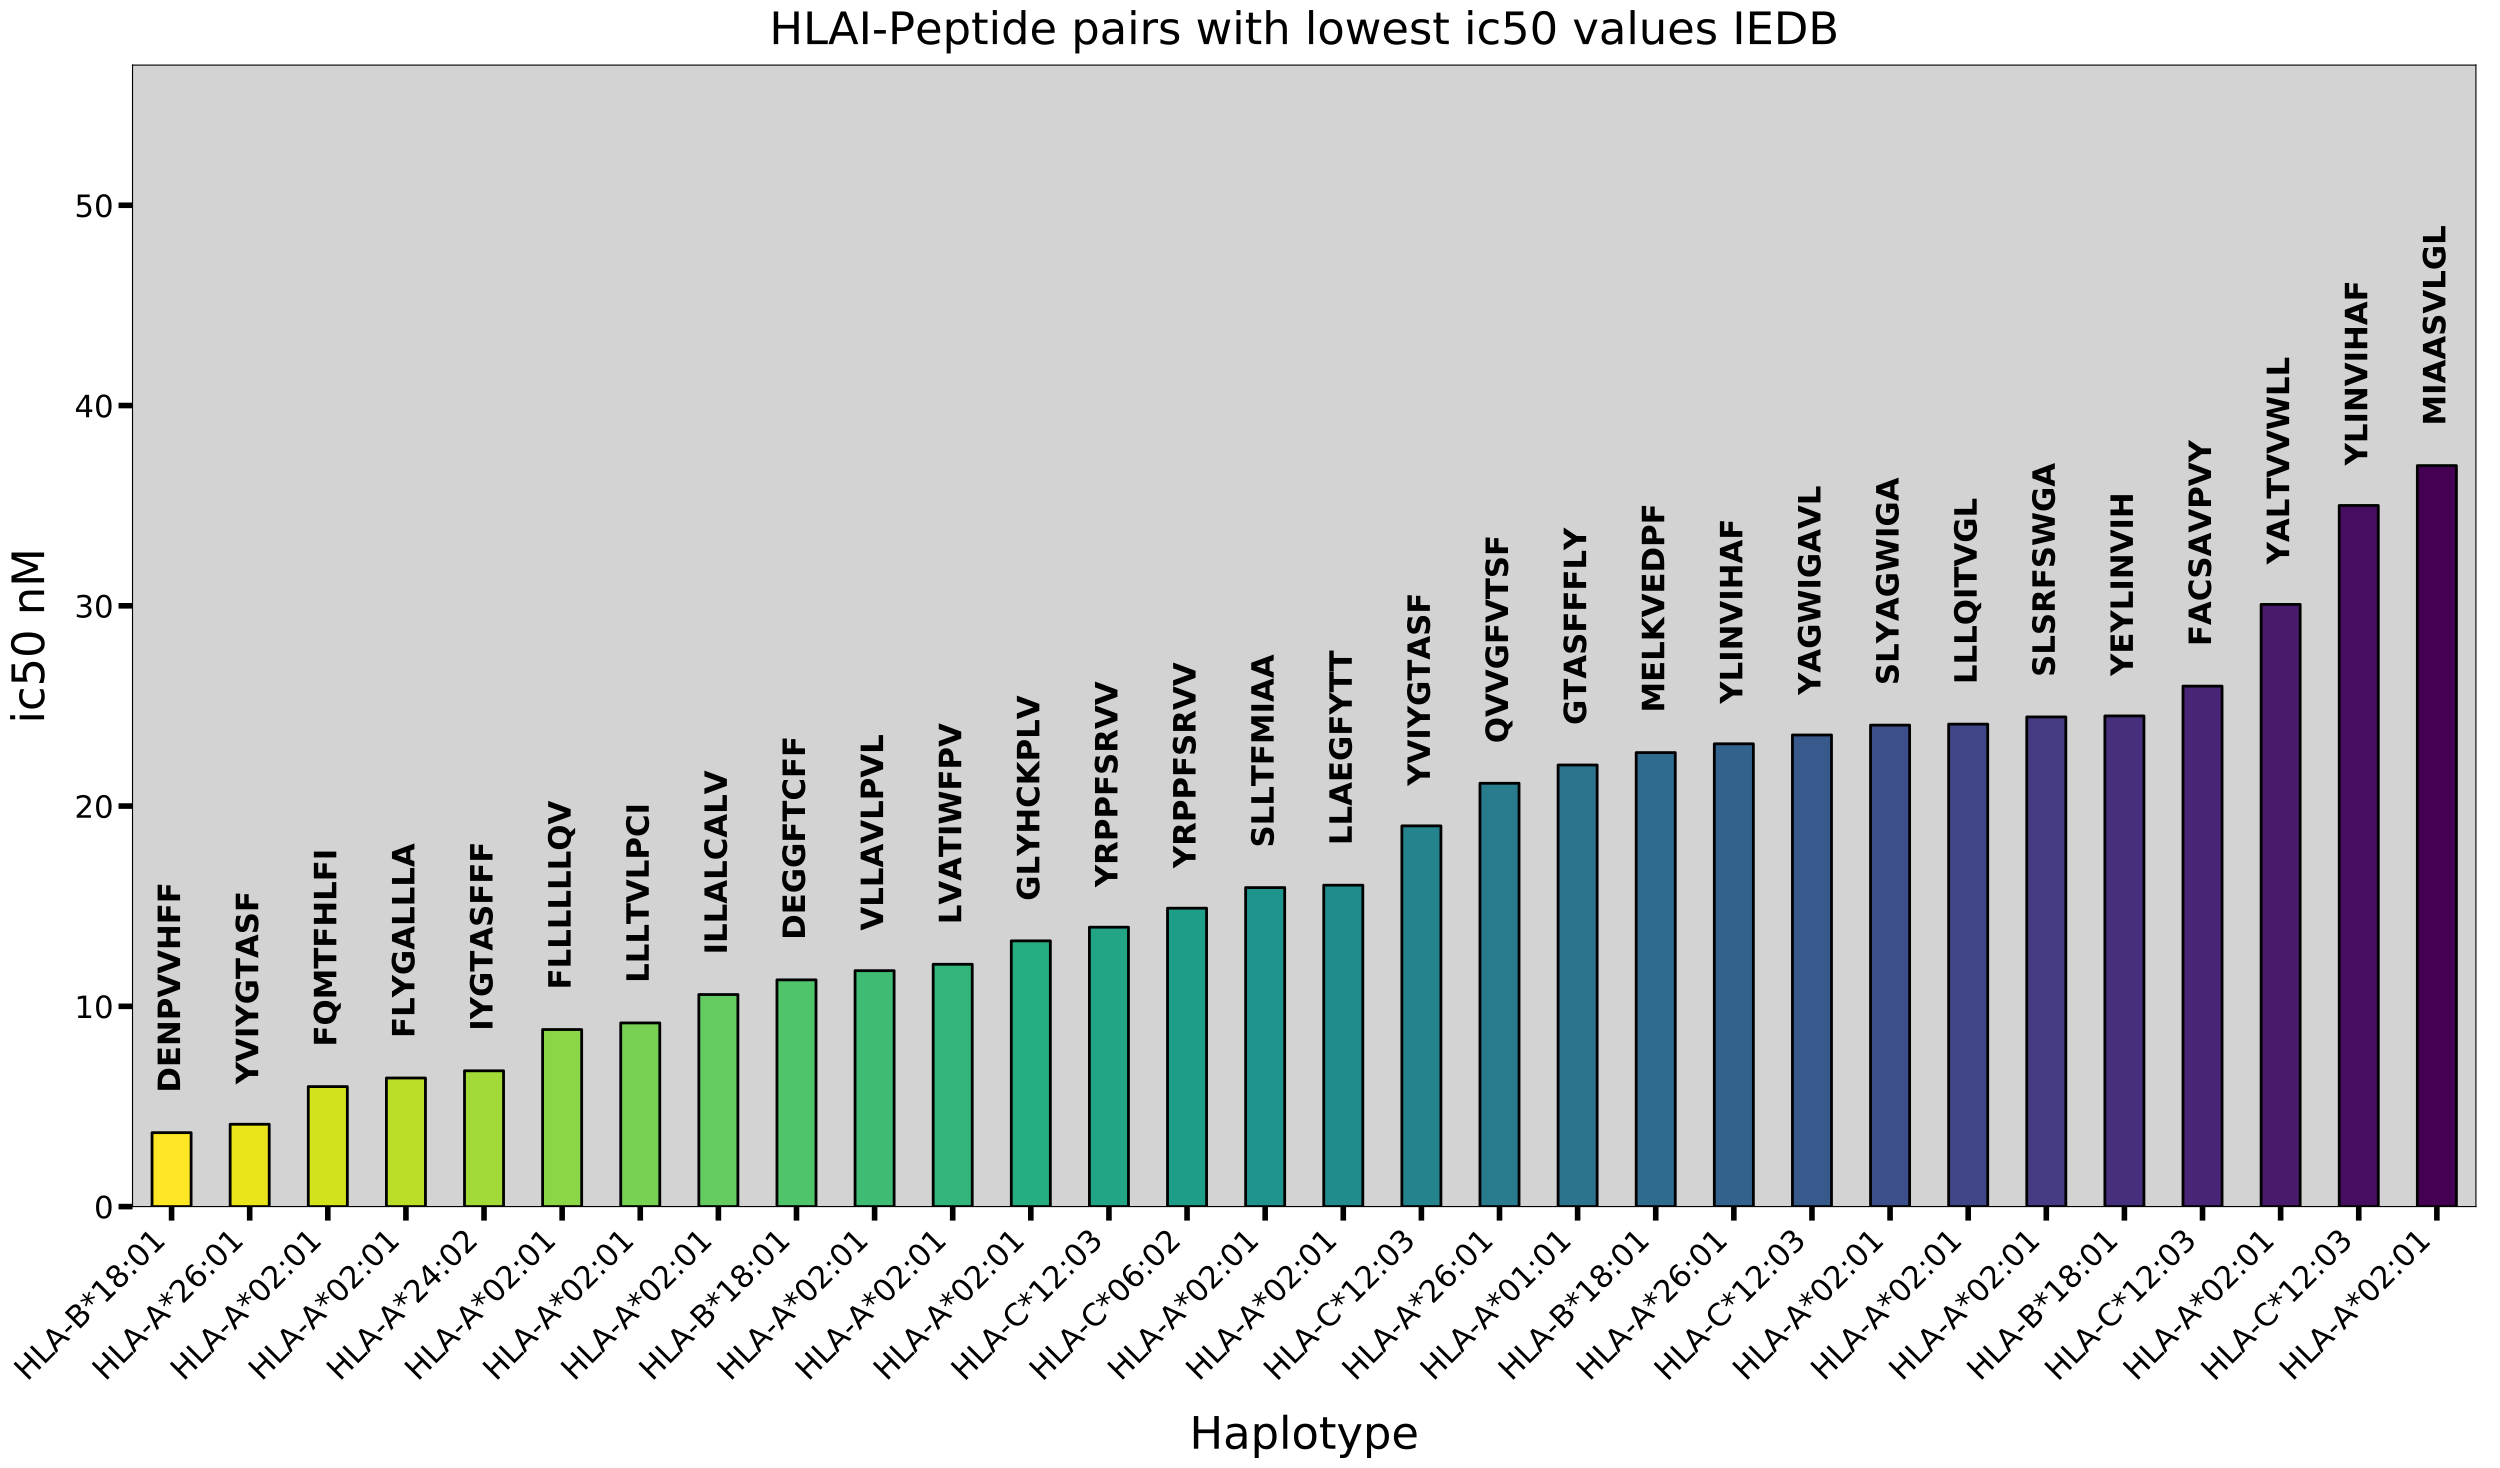 <?xml version="1.0" encoding="utf-8" standalone="no"?>
<!DOCTYPE svg PUBLIC "-//W3C//DTD SVG 1.1//EN"
  "http://www.w3.org/Graphics/SVG/1.1/DTD/svg11.dtd">
<!-- Created with matplotlib (http://matplotlib.org/) -->
<svg height="1048.734pt" version="1.1" viewBox="0 0 1785.865 1048.734" width="1785.865pt" xmlns="http://www.w3.org/2000/svg" xmlns:xlink="http://www.w3.org/1999/xlink">
 <defs>
  <style type="text/css">
*{stroke-linecap:butt;stroke-linejoin:round;}
  </style>
 </defs>
 <g id="figure_1">
  <g id="patch_1">
   <path d="M 0 1048.734 
L 1785.865 1048.734 
L 1785.865 0 
L 0 0 
z
" style="fill:#ffffff;"/>
  </g>
  <g id="axes_1">
   <g id="patch_2">
    <path d="M 94.665 861.915 
L 1768.665 861.915 
L 1768.665 46.515 
L 94.665 46.515 
z
" style="fill:#d3d3d3;"/>
   </g>
   <g id="patch_3">
    <path clip-path="url(#p400e1c474e)" d="M 108.615 861.915 
L 136.515 861.915 
L 136.515 809.129 
L 108.615 809.129 
z
" style="fill:#fde725;stroke:#000000;stroke-linejoin:miter;stroke-width:2;"/>
   </g>
   <g id="patch_4">
    <path clip-path="url(#p400e1c474e)" d="M 164.415 861.915 
L 192.315 861.915 
L 192.315 803.12 
L 164.415 803.12 
z
" style="fill:#eae51a;stroke:#000000;stroke-linejoin:miter;stroke-width:2;"/>
   </g>
   <g id="patch_5">
    <path clip-path="url(#p400e1c474e)" d="M 220.215 861.915 
L 248.115 861.915 
L 248.115 776.226 
L 220.215 776.226 
z
" style="fill:#d2e21b;stroke:#000000;stroke-linejoin:miter;stroke-width:2;"/>
   </g>
   <g id="patch_6">
    <path clip-path="url(#p400e1c474e)" d="M 276.015 861.915 
L 303.915 861.915 
L 303.915 770.075 
L 276.015 770.075 
z
" style="fill:#bade28;stroke:#000000;stroke-linejoin:miter;stroke-width:2;"/>
   </g>
   <g id="patch_7">
    <path clip-path="url(#p400e1c474e)" d="M 331.815 861.915 
L 359.715 861.915 
L 359.715 764.925 
L 331.815 764.925 
z
" style="fill:#a2da37;stroke:#000000;stroke-linejoin:miter;stroke-width:2;"/>
   </g>
   <g id="patch_8">
    <path clip-path="url(#p400e1c474e)" d="M 387.615 861.915 
L 415.515 861.915 
L 415.515 735.456 
L 387.615 735.456 
z
" style="fill:#8bd646;stroke:#000000;stroke-linejoin:miter;stroke-width:2;"/>
   </g>
   <g id="patch_9">
    <path clip-path="url(#p400e1c474e)" d="M 443.415 861.915 
L 471.315 861.915 
L 471.315 730.736 
L 443.415 730.736 
z
" style="fill:#77d153;stroke:#000000;stroke-linejoin:miter;stroke-width:2;"/>
   </g>
   <g id="patch_10">
    <path clip-path="url(#p400e1c474e)" d="M 499.215 861.915 
L 527.115 861.915 
L 527.115 710.422 
L 499.215 710.422 
z
" style="fill:#63cb5f;stroke:#000000;stroke-linejoin:miter;stroke-width:2;"/>
   </g>
   <g id="patch_11">
    <path clip-path="url(#p400e1c474e)" d="M 555.015 861.915 
L 582.915 861.915 
L 582.915 699.979 
L 555.015 699.979 
z
" style="fill:#50c46a;stroke:#000000;stroke-linejoin:miter;stroke-width:2;"/>
   </g>
   <g id="patch_12">
    <path clip-path="url(#p400e1c474e)" d="M 610.815 861.915 
L 638.715 861.915 
L 638.715 693.399 
L 610.815 693.399 
z
" style="fill:#3fbc73;stroke:#000000;stroke-linejoin:miter;stroke-width:2;"/>
   </g>
   <g id="patch_13">
    <path clip-path="url(#p400e1c474e)" d="M 666.615 861.915 
L 694.515 861.915 
L 694.515 688.821 
L 666.615 688.821 
z
" style="fill:#31b57b;stroke:#000000;stroke-linejoin:miter;stroke-width:2;"/>
   </g>
   <g id="patch_14">
    <path clip-path="url(#p400e1c474e)" d="M 722.415 861.915 
L 750.315 861.915 
L 750.315 672.084 
L 722.415 672.084 
z
" style="fill:#26ad81;stroke:#000000;stroke-linejoin:miter;stroke-width:2;"/>
   </g>
   <g id="patch_15">
    <path clip-path="url(#p400e1c474e)" d="M 778.215 861.915 
L 806.115 861.915 
L 806.115 662.357 
L 778.215 662.357 
z
" style="fill:#21a585;stroke:#000000;stroke-linejoin:miter;stroke-width:2;"/>
   </g>
   <g id="patch_16">
    <path clip-path="url(#p400e1c474e)" d="M 834.015 861.915 
L 861.915 861.915 
L 861.915 648.767 
L 834.015 648.767 
z
" style="fill:#1e9d89;stroke:#000000;stroke-linejoin:miter;stroke-width:2;"/>
   </g>
   <g id="patch_17">
    <path clip-path="url(#p400e1c474e)" d="M 889.815 861.915 
L 917.715 861.915 
L 917.715 634.032 
L 889.815 634.032 
z
" style="fill:#1f948c;stroke:#000000;stroke-linejoin:miter;stroke-width:2;"/>
   </g>
   <g id="patch_18">
    <path clip-path="url(#p400e1c474e)" d="M 945.615 861.915 
L 973.515 861.915 
L 973.515 632.316 
L 945.615 632.316 
z
" style="fill:#228c8d;stroke:#000000;stroke-linejoin:miter;stroke-width:2;"/>
   </g>
   <g id="patch_19">
    <path clip-path="url(#p400e1c474e)" d="M 1001.415 861.915 
L 1029.315 861.915 
L 1029.315 589.972 
L 1001.415 589.972 
z
" style="fill:#25838e;stroke:#000000;stroke-linejoin:miter;stroke-width:2;"/>
   </g>
   <g id="patch_20">
    <path clip-path="url(#p400e1c474e)" d="M 1057.215 861.915 
L 1085.115 861.915 
L 1085.115 559.502 
L 1057.215 559.502 
z
" style="fill:#297b8e;stroke:#000000;stroke-linejoin:miter;stroke-width:2;"/>
   </g>
   <g id="patch_21">
    <path clip-path="url(#p400e1c474e)" d="M 1113.015 861.915 
L 1140.915 861.915 
L 1140.915 546.484 
L 1113.015 546.484 
z
" style="fill:#2c738e;stroke:#000000;stroke-linejoin:miter;stroke-width:2;"/>
   </g>
   <g id="patch_22">
    <path clip-path="url(#p400e1c474e)" d="M 1168.815 861.915 
L 1196.715 861.915 
L 1196.715 537.615 
L 1168.815 537.615 
z
" style="fill:#2f6b8e;stroke:#000000;stroke-linejoin:miter;stroke-width:2;"/>
   </g>
   <g id="patch_23">
    <path clip-path="url(#p400e1c474e)" d="M 1224.615 861.915 
L 1252.515 861.915 
L 1252.515 531.32 
L 1224.615 531.32 
z
" style="fill:#33628d;stroke:#000000;stroke-linejoin:miter;stroke-width:2;"/>
   </g>
   <g id="patch_24">
    <path clip-path="url(#p400e1c474e)" d="M 1280.415 861.915 
L 1308.315 861.915 
L 1308.315 525.026 
L 1280.415 525.026 
z
" style="fill:#38598c;stroke:#000000;stroke-linejoin:miter;stroke-width:2;"/>
   </g>
   <g id="patch_25">
    <path clip-path="url(#p400e1c474e)" d="M 1336.215 861.915 
L 1364.115 861.915 
L 1364.115 518.016 
L 1336.215 518.016 
z
" style="fill:#3c4f8a;stroke:#000000;stroke-linejoin:miter;stroke-width:2;"/>
   </g>
   <g id="patch_26">
    <path clip-path="url(#p400e1c474e)" d="M 1392.015 861.915 
L 1419.915 861.915 
L 1419.915 517.301 
L 1392.015 517.301 
z
" style="fill:#404588;stroke:#000000;stroke-linejoin:miter;stroke-width:2;"/>
   </g>
   <g id="patch_27">
    <path clip-path="url(#p400e1c474e)" d="M 1447.815 861.915 
L 1475.715 861.915 
L 1475.715 512.151 
L 1447.815 512.151 
z
" style="fill:#443b84;stroke:#000000;stroke-linejoin:miter;stroke-width:2;"/>
   </g>
   <g id="patch_28">
    <path clip-path="url(#p400e1c474e)" d="M 1503.615 861.915 
L 1531.515 861.915 
L 1531.515 511.436 
L 1503.615 511.436 
z
" style="fill:#46307e;stroke:#000000;stroke-linejoin:miter;stroke-width:2;"/>
   </g>
   <g id="patch_29">
    <path clip-path="url(#p400e1c474e)" d="M 1559.415 861.915 
L 1587.315 861.915 
L 1587.315 490.121 
L 1559.415 490.121 
z
" style="fill:#482576;stroke:#000000;stroke-linejoin:miter;stroke-width:2;"/>
   </g>
   <g id="patch_30">
    <path clip-path="url(#p400e1c474e)" d="M 1615.215 861.915 
L 1643.115 861.915 
L 1643.115 431.756 
L 1615.215 431.756 
z
" style="fill:#481a6c;stroke:#000000;stroke-linejoin:miter;stroke-width:2;"/>
   </g>
   <g id="patch_31">
    <path clip-path="url(#p400e1c474e)" d="M 1671.015 861.915 
L 1698.915 861.915 
L 1698.915 361.088 
L 1671.015 361.088 
z
" style="fill:#470d60;stroke:#000000;stroke-linejoin:miter;stroke-width:2;"/>
   </g>
   <g id="patch_32">
    <path clip-path="url(#p400e1c474e)" d="M 1726.815 861.915 
L 1754.715 861.915 
L 1754.715 332.62 
L 1726.815 332.62 
z
" style="fill:#440154;stroke:#000000;stroke-linejoin:miter;stroke-width:2;"/>
   </g>
   <g id="matplotlib.axis_1">
    <g id="xtick_1">
     <g id="line2d_1">
      <defs>
       <path d="M 0 0 
L 0 10 
" id="mf91d32ea69" style="stroke:#000000;stroke-width:4;"/>
      </defs>
      <g>
       <use style="stroke:#000000;stroke-width:4;" x="122.565" xlink:href="#mf91d32ea69" y="861.915"/>
      </g>
     </g>
     <g id="text_1">
      <!-- HLA-B*18:01 -->
      <defs>
       <path d="M 9.812 72.906 
L 19.672 72.906 
L 19.672 43.016 
L 55.516 43.016 
L 55.516 72.906 
L 65.375 72.906 
L 65.375 0 
L 55.516 0 
L 55.516 34.719 
L 19.672 34.719 
L 19.672 0 
L 9.812 0 
z
" id="DejaVuSans-48"/>
       <path d="M 9.812 72.906 
L 19.672 72.906 
L 19.672 8.297 
L 55.172 8.297 
L 55.172 0 
L 9.812 0 
z
" id="DejaVuSans-4c"/>
       <path d="M 34.188 63.188 
L 20.797 26.906 
L 47.609 26.906 
z
M 28.609 72.906 
L 39.797 72.906 
L 67.578 0 
L 57.328 0 
L 50.688 18.703 
L 17.828 18.703 
L 11.188 0 
L 0.781 0 
z
" id="DejaVuSans-41"/>
       <path d="M 4.891 31.391 
L 31.203 31.391 
L 31.203 23.391 
L 4.891 23.391 
z
" id="DejaVuSans-2d"/>
       <path d="M 19.672 34.812 
L 19.672 8.109 
L 35.5 8.109 
Q 43.453 8.109 47.281 11.406 
Q 51.125 14.703 51.125 21.484 
Q 51.125 28.328 47.281 31.562 
Q 43.453 34.812 35.5 34.812 
z
M 19.672 64.797 
L 19.672 42.828 
L 34.281 42.828 
Q 41.5 42.828 45.031 45.531 
Q 48.578 48.25 48.578 53.812 
Q 48.578 59.328 45.031 62.062 
Q 41.5 64.797 34.281 64.797 
z
M 9.812 72.906 
L 35.016 72.906 
Q 46.297 72.906 52.391 68.219 
Q 58.5 63.531 58.5 54.891 
Q 58.5 48.188 55.375 44.234 
Q 52.25 40.281 46.188 39.312 
Q 53.469 37.75 57.5 32.781 
Q 61.531 27.828 61.531 20.406 
Q 61.531 10.641 54.891 5.312 
Q 48.25 0 35.984 0 
L 9.812 0 
z
" id="DejaVuSans-42"/>
       <path d="M 47.016 60.891 
L 29.5 51.422 
L 47.016 41.891 
L 44.188 37.109 
L 27.781 47.016 
L 27.781 28.609 
L 22.219 28.609 
L 22.219 47.016 
L 5.812 37.109 
L 2.984 41.891 
L 20.516 51.422 
L 2.984 60.891 
L 5.812 65.719 
L 22.219 55.812 
L 22.219 74.219 
L 27.781 74.219 
L 27.781 55.812 
L 44.188 65.719 
z
" id="DejaVuSans-2a"/>
       <path d="M 12.406 8.297 
L 28.516 8.297 
L 28.516 63.922 
L 10.984 60.406 
L 10.984 69.391 
L 28.422 72.906 
L 38.281 72.906 
L 38.281 8.297 
L 54.391 8.297 
L 54.391 0 
L 12.406 0 
z
" id="DejaVuSans-31"/>
       <path d="M 31.781 34.625 
Q 24.75 34.625 20.719 30.859 
Q 16.703 27.094 16.703 20.516 
Q 16.703 13.922 20.719 10.156 
Q 24.75 6.391 31.781 6.391 
Q 38.812 6.391 42.859 10.172 
Q 46.922 13.969 46.922 20.516 
Q 46.922 27.094 42.891 30.859 
Q 38.875 34.625 31.781 34.625 
z
M 21.922 38.812 
Q 15.578 40.375 12.031 44.719 
Q 8.5 49.078 8.5 55.328 
Q 8.5 64.062 14.719 69.141 
Q 20.953 74.219 31.781 74.219 
Q 42.672 74.219 48.875 69.141 
Q 55.078 64.062 55.078 55.328 
Q 55.078 49.078 51.531 44.719 
Q 48 40.375 41.703 38.812 
Q 48.828 37.156 52.797 32.312 
Q 56.781 27.484 56.781 20.516 
Q 56.781 9.906 50.312 4.234 
Q 43.844 -1.422 31.781 -1.422 
Q 19.734 -1.422 13.25 4.234 
Q 6.781 9.906 6.781 20.516 
Q 6.781 27.484 10.781 32.312 
Q 14.797 37.156 21.922 38.812 
z
M 18.312 54.391 
Q 18.312 48.734 21.844 45.562 
Q 25.391 42.391 31.781 42.391 
Q 38.141 42.391 41.719 45.562 
Q 45.312 48.734 45.312 54.391 
Q 45.312 60.062 41.719 63.234 
Q 38.141 66.406 31.781 66.406 
Q 25.391 66.406 21.844 63.234 
Q 18.312 60.062 18.312 54.391 
z
" id="DejaVuSans-38"/>
       <path d="M 11.719 12.406 
L 22.016 12.406 
L 22.016 0 
L 11.719 0 
z
M 11.719 51.703 
L 22.016 51.703 
L 22.016 39.312 
L 11.719 39.312 
z
" id="DejaVuSans-3a"/>
       <path d="M 31.781 66.406 
Q 24.172 66.406 20.328 58.906 
Q 16.5 51.422 16.5 36.375 
Q 16.5 21.391 20.328 13.891 
Q 24.172 6.391 31.781 6.391 
Q 39.453 6.391 43.281 13.891 
Q 47.125 21.391 47.125 36.375 
Q 47.125 51.422 43.281 58.906 
Q 39.453 66.406 31.781 66.406 
z
M 31.781 74.219 
Q 44.047 74.219 50.516 64.516 
Q 56.984 54.828 56.984 36.375 
Q 56.984 17.969 50.516 8.266 
Q 44.047 -1.422 31.781 -1.422 
Q 19.531 -1.422 13.062 8.266 
Q 6.594 17.969 6.594 36.375 
Q 6.594 54.828 13.062 64.516 
Q 19.531 74.219 31.781 74.219 
z
" id="DejaVuSans-30"/>
      </defs>
      <g transform="translate(19.434 987.131)rotate(-45)scale(0.22 -0.22)">
       <use xlink:href="#DejaVuSans-48"/>
       <use x="75.195" xlink:href="#DejaVuSans-4c"/>
       <use x="130.939" xlink:href="#DejaVuSans-41"/>
       <use x="199.316" xlink:href="#DejaVuSans-2d"/>
       <use x="235.354" xlink:href="#DejaVuSans-42"/>
       <use x="303.957" xlink:href="#DejaVuSans-2a"/>
       <use x="353.957" xlink:href="#DejaVuSans-31"/>
       <use x="417.58" xlink:href="#DejaVuSans-38"/>
       <use x="481.203" xlink:href="#DejaVuSans-3a"/>
       <use x="514.895" xlink:href="#DejaVuSans-30"/>
       <use x="578.518" xlink:href="#DejaVuSans-31"/>
      </g>
     </g>
    </g>
    <g id="xtick_2">
     <g id="line2d_2">
      <g>
       <use style="stroke:#000000;stroke-width:4;" x="178.365" xlink:href="#mf91d32ea69" y="861.915"/>
      </g>
     </g>
     <g id="text_2">
      <!-- HLA-A*26:01 -->
      <defs>
       <path d="M 19.188 8.297 
L 53.609 8.297 
L 53.609 0 
L 7.328 0 
L 7.328 8.297 
Q 12.938 14.109 22.625 23.891 
Q 32.328 33.688 34.812 36.531 
Q 39.547 41.844 41.422 45.531 
Q 43.312 49.219 43.312 52.781 
Q 43.312 58.594 39.234 62.25 
Q 35.156 65.922 28.609 65.922 
Q 23.969 65.922 18.812 64.312 
Q 13.672 62.703 7.812 59.422 
L 7.812 69.391 
Q 13.766 71.781 18.938 73 
Q 24.125 74.219 28.422 74.219 
Q 39.75 74.219 46.484 68.547 
Q 53.219 62.891 53.219 53.422 
Q 53.219 48.922 51.531 44.891 
Q 49.859 40.875 45.406 35.406 
Q 44.188 33.984 37.641 27.219 
Q 31.109 20.453 19.188 8.297 
z
" id="DejaVuSans-32"/>
       <path d="M 33.016 40.375 
Q 26.375 40.375 22.484 35.828 
Q 18.609 31.297 18.609 23.391 
Q 18.609 15.531 22.484 10.953 
Q 26.375 6.391 33.016 6.391 
Q 39.656 6.391 43.531 10.953 
Q 47.406 15.531 47.406 23.391 
Q 47.406 31.297 43.531 35.828 
Q 39.656 40.375 33.016 40.375 
z
M 52.594 71.297 
L 52.594 62.312 
Q 48.875 64.062 45.094 64.984 
Q 41.312 65.922 37.594 65.922 
Q 27.828 65.922 22.672 59.328 
Q 17.531 52.734 16.797 39.406 
Q 19.672 43.656 24.016 45.922 
Q 28.375 48.188 33.594 48.188 
Q 44.578 48.188 50.953 41.516 
Q 57.328 34.859 57.328 23.391 
Q 57.328 12.156 50.688 5.359 
Q 44.047 -1.422 33.016 -1.422 
Q 20.359 -1.422 13.672 8.266 
Q 6.984 17.969 6.984 36.375 
Q 6.984 53.656 15.188 63.938 
Q 23.391 74.219 37.203 74.219 
Q 40.922 74.219 44.703 73.484 
Q 48.484 72.75 52.594 71.297 
z
" id="DejaVuSans-36"/>
      </defs>
      <g transform="translate(75.263 987.102)rotate(-45)scale(0.22 -0.22)">
       <use xlink:href="#DejaVuSans-48"/>
       <use x="75.195" xlink:href="#DejaVuSans-4c"/>
       <use x="130.939" xlink:href="#DejaVuSans-41"/>
       <use x="199.316" xlink:href="#DejaVuSans-2d"/>
       <use x="235.369" xlink:href="#DejaVuSans-41"/>
       <use x="303.777" xlink:href="#DejaVuSans-2a"/>
       <use x="353.777" xlink:href="#DejaVuSans-32"/>
       <use x="417.4" xlink:href="#DejaVuSans-36"/>
       <use x="481.023" xlink:href="#DejaVuSans-3a"/>
       <use x="514.715" xlink:href="#DejaVuSans-30"/>
       <use x="578.338" xlink:href="#DejaVuSans-31"/>
      </g>
     </g>
    </g>
    <g id="xtick_3">
     <g id="line2d_3">
      <g>
       <use style="stroke:#000000;stroke-width:4;" x="234.165" xlink:href="#mf91d32ea69" y="861.915"/>
      </g>
     </g>
     <g id="text_3">
      <!-- HLA-A*02:01 -->
      <g transform="translate(131.063 987.102)rotate(-45)scale(0.22 -0.22)">
       <use xlink:href="#DejaVuSans-48"/>
       <use x="75.195" xlink:href="#DejaVuSans-4c"/>
       <use x="130.939" xlink:href="#DejaVuSans-41"/>
       <use x="199.316" xlink:href="#DejaVuSans-2d"/>
       <use x="235.369" xlink:href="#DejaVuSans-41"/>
       <use x="303.777" xlink:href="#DejaVuSans-2a"/>
       <use x="353.777" xlink:href="#DejaVuSans-30"/>
       <use x="417.4" xlink:href="#DejaVuSans-32"/>
       <use x="481.023" xlink:href="#DejaVuSans-3a"/>
       <use x="514.715" xlink:href="#DejaVuSans-30"/>
       <use x="578.338" xlink:href="#DejaVuSans-31"/>
      </g>
     </g>
    </g>
    <g id="xtick_4">
     <g id="line2d_4">
      <g>
       <use style="stroke:#000000;stroke-width:4;" x="289.965" xlink:href="#mf91d32ea69" y="861.915"/>
      </g>
     </g>
     <g id="text_4">
      <!-- HLA-A*02:01 -->
      <g transform="translate(186.863 987.102)rotate(-45)scale(0.22 -0.22)">
       <use xlink:href="#DejaVuSans-48"/>
       <use x="75.195" xlink:href="#DejaVuSans-4c"/>
       <use x="130.939" xlink:href="#DejaVuSans-41"/>
       <use x="199.316" xlink:href="#DejaVuSans-2d"/>
       <use x="235.369" xlink:href="#DejaVuSans-41"/>
       <use x="303.777" xlink:href="#DejaVuSans-2a"/>
       <use x="353.777" xlink:href="#DejaVuSans-30"/>
       <use x="417.4" xlink:href="#DejaVuSans-32"/>
       <use x="481.023" xlink:href="#DejaVuSans-3a"/>
       <use x="514.715" xlink:href="#DejaVuSans-30"/>
       <use x="578.338" xlink:href="#DejaVuSans-31"/>
      </g>
     </g>
    </g>
    <g id="xtick_5">
     <g id="line2d_5">
      <g>
       <use style="stroke:#000000;stroke-width:4;" x="345.765" xlink:href="#mf91d32ea69" y="861.915"/>
      </g>
     </g>
     <g id="text_5">
      <!-- HLA-A*24:02 -->
      <defs>
       <path d="M 37.797 64.312 
L 12.891 25.391 
L 37.797 25.391 
z
M 35.203 72.906 
L 47.609 72.906 
L 47.609 25.391 
L 58.016 25.391 
L 58.016 17.188 
L 47.609 17.188 
L 47.609 0 
L 37.797 0 
L 37.797 17.188 
L 4.891 17.188 
L 4.891 26.703 
z
" id="DejaVuSans-34"/>
      </defs>
      <g transform="translate(242.663 987.102)rotate(-45)scale(0.22 -0.22)">
       <use xlink:href="#DejaVuSans-48"/>
       <use x="75.195" xlink:href="#DejaVuSans-4c"/>
       <use x="130.939" xlink:href="#DejaVuSans-41"/>
       <use x="199.316" xlink:href="#DejaVuSans-2d"/>
       <use x="235.369" xlink:href="#DejaVuSans-41"/>
       <use x="303.777" xlink:href="#DejaVuSans-2a"/>
       <use x="353.777" xlink:href="#DejaVuSans-32"/>
       <use x="417.4" xlink:href="#DejaVuSans-34"/>
       <use x="481.023" xlink:href="#DejaVuSans-3a"/>
       <use x="514.715" xlink:href="#DejaVuSans-30"/>
       <use x="578.338" xlink:href="#DejaVuSans-32"/>
      </g>
     </g>
    </g>
    <g id="xtick_6">
     <g id="line2d_6">
      <g>
       <use style="stroke:#000000;stroke-width:4;" x="401.565" xlink:href="#mf91d32ea69" y="861.915"/>
      </g>
     </g>
     <g id="text_6">
      <!-- HLA-A*02:01 -->
      <g transform="translate(298.463 987.102)rotate(-45)scale(0.22 -0.22)">
       <use xlink:href="#DejaVuSans-48"/>
       <use x="75.195" xlink:href="#DejaVuSans-4c"/>
       <use x="130.939" xlink:href="#DejaVuSans-41"/>
       <use x="199.316" xlink:href="#DejaVuSans-2d"/>
       <use x="235.369" xlink:href="#DejaVuSans-41"/>
       <use x="303.777" xlink:href="#DejaVuSans-2a"/>
       <use x="353.777" xlink:href="#DejaVuSans-30"/>
       <use x="417.4" xlink:href="#DejaVuSans-32"/>
       <use x="481.023" xlink:href="#DejaVuSans-3a"/>
       <use x="514.715" xlink:href="#DejaVuSans-30"/>
       <use x="578.338" xlink:href="#DejaVuSans-31"/>
      </g>
     </g>
    </g>
    <g id="xtick_7">
     <g id="line2d_7">
      <g>
       <use style="stroke:#000000;stroke-width:4;" x="457.365" xlink:href="#mf91d32ea69" y="861.915"/>
      </g>
     </g>
     <g id="text_7">
      <!-- HLA-A*02:01 -->
      <g transform="translate(354.263 987.102)rotate(-45)scale(0.22 -0.22)">
       <use xlink:href="#DejaVuSans-48"/>
       <use x="75.195" xlink:href="#DejaVuSans-4c"/>
       <use x="130.939" xlink:href="#DejaVuSans-41"/>
       <use x="199.316" xlink:href="#DejaVuSans-2d"/>
       <use x="235.369" xlink:href="#DejaVuSans-41"/>
       <use x="303.777" xlink:href="#DejaVuSans-2a"/>
       <use x="353.777" xlink:href="#DejaVuSans-30"/>
       <use x="417.4" xlink:href="#DejaVuSans-32"/>
       <use x="481.023" xlink:href="#DejaVuSans-3a"/>
       <use x="514.715" xlink:href="#DejaVuSans-30"/>
       <use x="578.338" xlink:href="#DejaVuSans-31"/>
      </g>
     </g>
    </g>
    <g id="xtick_8">
     <g id="line2d_8">
      <g>
       <use style="stroke:#000000;stroke-width:4;" x="513.165" xlink:href="#mf91d32ea69" y="861.915"/>
      </g>
     </g>
     <g id="text_8">
      <!-- HLA-A*02:01 -->
      <g transform="translate(410.063 987.102)rotate(-45)scale(0.22 -0.22)">
       <use xlink:href="#DejaVuSans-48"/>
       <use x="75.195" xlink:href="#DejaVuSans-4c"/>
       <use x="130.939" xlink:href="#DejaVuSans-41"/>
       <use x="199.316" xlink:href="#DejaVuSans-2d"/>
       <use x="235.369" xlink:href="#DejaVuSans-41"/>
       <use x="303.777" xlink:href="#DejaVuSans-2a"/>
       <use x="353.777" xlink:href="#DejaVuSans-30"/>
       <use x="417.4" xlink:href="#DejaVuSans-32"/>
       <use x="481.023" xlink:href="#DejaVuSans-3a"/>
       <use x="514.715" xlink:href="#DejaVuSans-30"/>
       <use x="578.338" xlink:href="#DejaVuSans-31"/>
      </g>
     </g>
    </g>
    <g id="xtick_9">
     <g id="line2d_9">
      <g>
       <use style="stroke:#000000;stroke-width:4;" x="568.965" xlink:href="#mf91d32ea69" y="861.915"/>
      </g>
     </g>
     <g id="text_9">
      <!-- HLA-B*18:01 -->
      <g transform="translate(465.834 987.131)rotate(-45)scale(0.22 -0.22)">
       <use xlink:href="#DejaVuSans-48"/>
       <use x="75.195" xlink:href="#DejaVuSans-4c"/>
       <use x="130.939" xlink:href="#DejaVuSans-41"/>
       <use x="199.316" xlink:href="#DejaVuSans-2d"/>
       <use x="235.354" xlink:href="#DejaVuSans-42"/>
       <use x="303.957" xlink:href="#DejaVuSans-2a"/>
       <use x="353.957" xlink:href="#DejaVuSans-31"/>
       <use x="417.58" xlink:href="#DejaVuSans-38"/>
       <use x="481.203" xlink:href="#DejaVuSans-3a"/>
       <use x="514.895" xlink:href="#DejaVuSans-30"/>
       <use x="578.518" xlink:href="#DejaVuSans-31"/>
      </g>
     </g>
    </g>
    <g id="xtick_10">
     <g id="line2d_10">
      <g>
       <use style="stroke:#000000;stroke-width:4;" x="624.765" xlink:href="#mf91d32ea69" y="861.915"/>
      </g>
     </g>
     <g id="text_10">
      <!-- HLA-A*02:01 -->
      <g transform="translate(521.663 987.102)rotate(-45)scale(0.22 -0.22)">
       <use xlink:href="#DejaVuSans-48"/>
       <use x="75.195" xlink:href="#DejaVuSans-4c"/>
       <use x="130.939" xlink:href="#DejaVuSans-41"/>
       <use x="199.316" xlink:href="#DejaVuSans-2d"/>
       <use x="235.369" xlink:href="#DejaVuSans-41"/>
       <use x="303.777" xlink:href="#DejaVuSans-2a"/>
       <use x="353.777" xlink:href="#DejaVuSans-30"/>
       <use x="417.4" xlink:href="#DejaVuSans-32"/>
       <use x="481.023" xlink:href="#DejaVuSans-3a"/>
       <use x="514.715" xlink:href="#DejaVuSans-30"/>
       <use x="578.338" xlink:href="#DejaVuSans-31"/>
      </g>
     </g>
    </g>
    <g id="xtick_11">
     <g id="line2d_11">
      <g>
       <use style="stroke:#000000;stroke-width:4;" x="680.565" xlink:href="#mf91d32ea69" y="861.915"/>
      </g>
     </g>
     <g id="text_11">
      <!-- HLA-A*02:01 -->
      <g transform="translate(577.463 987.102)rotate(-45)scale(0.22 -0.22)">
       <use xlink:href="#DejaVuSans-48"/>
       <use x="75.195" xlink:href="#DejaVuSans-4c"/>
       <use x="130.939" xlink:href="#DejaVuSans-41"/>
       <use x="199.316" xlink:href="#DejaVuSans-2d"/>
       <use x="235.369" xlink:href="#DejaVuSans-41"/>
       <use x="303.777" xlink:href="#DejaVuSans-2a"/>
       <use x="353.777" xlink:href="#DejaVuSans-30"/>
       <use x="417.4" xlink:href="#DejaVuSans-32"/>
       <use x="481.023" xlink:href="#DejaVuSans-3a"/>
       <use x="514.715" xlink:href="#DejaVuSans-30"/>
       <use x="578.338" xlink:href="#DejaVuSans-31"/>
      </g>
     </g>
    </g>
    <g id="xtick_12">
     <g id="line2d_12">
      <g>
       <use style="stroke:#000000;stroke-width:4;" x="736.365" xlink:href="#mf91d32ea69" y="861.915"/>
      </g>
     </g>
     <g id="text_12">
      <!-- HLA-A*02:01 -->
      <g transform="translate(633.263 987.102)rotate(-45)scale(0.22 -0.22)">
       <use xlink:href="#DejaVuSans-48"/>
       <use x="75.195" xlink:href="#DejaVuSans-4c"/>
       <use x="130.939" xlink:href="#DejaVuSans-41"/>
       <use x="199.316" xlink:href="#DejaVuSans-2d"/>
       <use x="235.369" xlink:href="#DejaVuSans-41"/>
       <use x="303.777" xlink:href="#DejaVuSans-2a"/>
       <use x="353.777" xlink:href="#DejaVuSans-30"/>
       <use x="417.4" xlink:href="#DejaVuSans-32"/>
       <use x="481.023" xlink:href="#DejaVuSans-3a"/>
       <use x="514.715" xlink:href="#DejaVuSans-30"/>
       <use x="578.338" xlink:href="#DejaVuSans-31"/>
      </g>
     </g>
    </g>
    <g id="xtick_13">
     <g id="line2d_13">
      <g>
       <use style="stroke:#000000;stroke-width:4;" x="792.165" xlink:href="#mf91d32ea69" y="861.915"/>
      </g>
     </g>
     <g id="text_13">
      <!-- HLA-C*12:03 -->
      <defs>
       <path d="M 64.406 67.281 
L 64.406 56.891 
Q 59.422 61.531 53.781 63.812 
Q 48.141 66.109 41.797 66.109 
Q 29.297 66.109 22.656 58.469 
Q 16.016 50.828 16.016 36.375 
Q 16.016 21.969 22.656 14.328 
Q 29.297 6.688 41.797 6.688 
Q 48.141 6.688 53.781 8.984 
Q 59.422 11.281 64.406 15.922 
L 64.406 5.609 
Q 59.234 2.094 53.438 0.328 
Q 47.656 -1.422 41.219 -1.422 
Q 24.656 -1.422 15.125 8.703 
Q 5.609 18.844 5.609 36.375 
Q 5.609 53.953 15.125 64.078 
Q 24.656 74.219 41.219 74.219 
Q 47.75 74.219 53.531 72.484 
Q 59.328 70.75 64.406 67.281 
z
" id="DejaVuSans-43"/>
       <path d="M 40.578 39.312 
Q 47.656 37.797 51.625 33 
Q 55.609 28.219 55.609 21.188 
Q 55.609 10.406 48.188 4.484 
Q 40.766 -1.422 27.094 -1.422 
Q 22.516 -1.422 17.656 -0.516 
Q 12.797 0.391 7.625 2.203 
L 7.625 11.719 
Q 11.719 9.328 16.594 8.109 
Q 21.484 6.891 26.812 6.891 
Q 36.078 6.891 40.938 10.547 
Q 45.797 14.203 45.797 21.188 
Q 45.797 27.641 41.281 31.266 
Q 36.766 34.906 28.719 34.906 
L 20.219 34.906 
L 20.219 43.016 
L 29.109 43.016 
Q 36.375 43.016 40.234 45.922 
Q 44.094 48.828 44.094 54.297 
Q 44.094 59.906 40.109 62.906 
Q 36.141 65.922 28.719 65.922 
Q 24.656 65.922 20.016 65.031 
Q 15.375 64.156 9.812 62.312 
L 9.812 71.094 
Q 15.438 72.656 20.344 73.438 
Q 25.25 74.219 29.594 74.219 
Q 40.828 74.219 47.359 69.109 
Q 53.906 64.016 53.906 55.328 
Q 53.906 49.266 50.438 45.094 
Q 46.969 40.922 40.578 39.312 
z
" id="DejaVuSans-33"/>
      </defs>
      <g transform="translate(688.837 987.328)rotate(-45)scale(0.22 -0.22)">
       <use xlink:href="#DejaVuSans-48"/>
       <use x="75.195" xlink:href="#DejaVuSans-4c"/>
       <use x="130.939" xlink:href="#DejaVuSans-41"/>
       <use x="199.316" xlink:href="#DejaVuSans-2d"/>
       <use x="235.4" xlink:href="#DejaVuSans-43"/>
       <use x="305.225" xlink:href="#DejaVuSans-2a"/>
       <use x="355.225" xlink:href="#DejaVuSans-31"/>
       <use x="418.848" xlink:href="#DejaVuSans-32"/>
       <use x="482.471" xlink:href="#DejaVuSans-3a"/>
       <use x="516.162" xlink:href="#DejaVuSans-30"/>
       <use x="579.785" xlink:href="#DejaVuSans-33"/>
      </g>
     </g>
    </g>
    <g id="xtick_14">
     <g id="line2d_14">
      <g>
       <use style="stroke:#000000;stroke-width:4;" x="847.965" xlink:href="#mf91d32ea69" y="861.915"/>
      </g>
     </g>
     <g id="text_14">
      <!-- HLA-C*06:02 -->
      <g transform="translate(744.637 987.328)rotate(-45)scale(0.22 -0.22)">
       <use xlink:href="#DejaVuSans-48"/>
       <use x="75.195" xlink:href="#DejaVuSans-4c"/>
       <use x="130.939" xlink:href="#DejaVuSans-41"/>
       <use x="199.316" xlink:href="#DejaVuSans-2d"/>
       <use x="235.4" xlink:href="#DejaVuSans-43"/>
       <use x="305.225" xlink:href="#DejaVuSans-2a"/>
       <use x="355.225" xlink:href="#DejaVuSans-30"/>
       <use x="418.848" xlink:href="#DejaVuSans-36"/>
       <use x="482.471" xlink:href="#DejaVuSans-3a"/>
       <use x="516.162" xlink:href="#DejaVuSans-30"/>
       <use x="579.785" xlink:href="#DejaVuSans-32"/>
      </g>
     </g>
    </g>
    <g id="xtick_15">
     <g id="line2d_15">
      <g>
       <use style="stroke:#000000;stroke-width:4;" x="903.765" xlink:href="#mf91d32ea69" y="861.915"/>
      </g>
     </g>
     <g id="text_15">
      <!-- HLA-A*02:01 -->
      <g transform="translate(800.663 987.102)rotate(-45)scale(0.22 -0.22)">
       <use xlink:href="#DejaVuSans-48"/>
       <use x="75.195" xlink:href="#DejaVuSans-4c"/>
       <use x="130.939" xlink:href="#DejaVuSans-41"/>
       <use x="199.316" xlink:href="#DejaVuSans-2d"/>
       <use x="235.369" xlink:href="#DejaVuSans-41"/>
       <use x="303.777" xlink:href="#DejaVuSans-2a"/>
       <use x="353.777" xlink:href="#DejaVuSans-30"/>
       <use x="417.4" xlink:href="#DejaVuSans-32"/>
       <use x="481.023" xlink:href="#DejaVuSans-3a"/>
       <use x="514.715" xlink:href="#DejaVuSans-30"/>
       <use x="578.338" xlink:href="#DejaVuSans-31"/>
      </g>
     </g>
    </g>
    <g id="xtick_16">
     <g id="line2d_16">
      <g>
       <use style="stroke:#000000;stroke-width:4;" x="959.565" xlink:href="#mf91d32ea69" y="861.915"/>
      </g>
     </g>
     <g id="text_16">
      <!-- HLA-A*02:01 -->
      <g transform="translate(856.463 987.102)rotate(-45)scale(0.22 -0.22)">
       <use xlink:href="#DejaVuSans-48"/>
       <use x="75.195" xlink:href="#DejaVuSans-4c"/>
       <use x="130.939" xlink:href="#DejaVuSans-41"/>
       <use x="199.316" xlink:href="#DejaVuSans-2d"/>
       <use x="235.369" xlink:href="#DejaVuSans-41"/>
       <use x="303.777" xlink:href="#DejaVuSans-2a"/>
       <use x="353.777" xlink:href="#DejaVuSans-30"/>
       <use x="417.4" xlink:href="#DejaVuSans-32"/>
       <use x="481.023" xlink:href="#DejaVuSans-3a"/>
       <use x="514.715" xlink:href="#DejaVuSans-30"/>
       <use x="578.338" xlink:href="#DejaVuSans-31"/>
      </g>
     </g>
    </g>
    <g id="xtick_17">
     <g id="line2d_17">
      <g>
       <use style="stroke:#000000;stroke-width:4;" x="1015.365" xlink:href="#mf91d32ea69" y="861.915"/>
      </g>
     </g>
     <g id="text_17">
      <!-- HLA-C*12:03 -->
      <g transform="translate(912.037 987.328)rotate(-45)scale(0.22 -0.22)">
       <use xlink:href="#DejaVuSans-48"/>
       <use x="75.195" xlink:href="#DejaVuSans-4c"/>
       <use x="130.939" xlink:href="#DejaVuSans-41"/>
       <use x="199.316" xlink:href="#DejaVuSans-2d"/>
       <use x="235.4" xlink:href="#DejaVuSans-43"/>
       <use x="305.225" xlink:href="#DejaVuSans-2a"/>
       <use x="355.225" xlink:href="#DejaVuSans-31"/>
       <use x="418.848" xlink:href="#DejaVuSans-32"/>
       <use x="482.471" xlink:href="#DejaVuSans-3a"/>
       <use x="516.162" xlink:href="#DejaVuSans-30"/>
       <use x="579.785" xlink:href="#DejaVuSans-33"/>
      </g>
     </g>
    </g>
    <g id="xtick_18">
     <g id="line2d_18">
      <g>
       <use style="stroke:#000000;stroke-width:4;" x="1071.165" xlink:href="#mf91d32ea69" y="861.915"/>
      </g>
     </g>
     <g id="text_18">
      <!-- HLA-A*26:01 -->
      <g transform="translate(968.063 987.102)rotate(-45)scale(0.22 -0.22)">
       <use xlink:href="#DejaVuSans-48"/>
       <use x="75.195" xlink:href="#DejaVuSans-4c"/>
       <use x="130.939" xlink:href="#DejaVuSans-41"/>
       <use x="199.316" xlink:href="#DejaVuSans-2d"/>
       <use x="235.369" xlink:href="#DejaVuSans-41"/>
       <use x="303.777" xlink:href="#DejaVuSans-2a"/>
       <use x="353.777" xlink:href="#DejaVuSans-32"/>
       <use x="417.4" xlink:href="#DejaVuSans-36"/>
       <use x="481.023" xlink:href="#DejaVuSans-3a"/>
       <use x="514.715" xlink:href="#DejaVuSans-30"/>
       <use x="578.338" xlink:href="#DejaVuSans-31"/>
      </g>
     </g>
    </g>
    <g id="xtick_19">
     <g id="line2d_19">
      <g>
       <use style="stroke:#000000;stroke-width:4;" x="1126.965" xlink:href="#mf91d32ea69" y="861.915"/>
      </g>
     </g>
     <g id="text_19">
      <!-- HLA-A*01:01 -->
      <g transform="translate(1023.863 987.102)rotate(-45)scale(0.22 -0.22)">
       <use xlink:href="#DejaVuSans-48"/>
       <use x="75.195" xlink:href="#DejaVuSans-4c"/>
       <use x="130.939" xlink:href="#DejaVuSans-41"/>
       <use x="199.316" xlink:href="#DejaVuSans-2d"/>
       <use x="235.369" xlink:href="#DejaVuSans-41"/>
       <use x="303.777" xlink:href="#DejaVuSans-2a"/>
       <use x="353.777" xlink:href="#DejaVuSans-30"/>
       <use x="417.4" xlink:href="#DejaVuSans-31"/>
       <use x="481.023" xlink:href="#DejaVuSans-3a"/>
       <use x="514.715" xlink:href="#DejaVuSans-30"/>
       <use x="578.338" xlink:href="#DejaVuSans-31"/>
      </g>
     </g>
    </g>
    <g id="xtick_20">
     <g id="line2d_20">
      <g>
       <use style="stroke:#000000;stroke-width:4;" x="1182.765" xlink:href="#mf91d32ea69" y="861.915"/>
      </g>
     </g>
     <g id="text_20">
      <!-- HLA-B*18:01 -->
      <g transform="translate(1079.634 987.131)rotate(-45)scale(0.22 -0.22)">
       <use xlink:href="#DejaVuSans-48"/>
       <use x="75.195" xlink:href="#DejaVuSans-4c"/>
       <use x="130.939" xlink:href="#DejaVuSans-41"/>
       <use x="199.316" xlink:href="#DejaVuSans-2d"/>
       <use x="235.354" xlink:href="#DejaVuSans-42"/>
       <use x="303.957" xlink:href="#DejaVuSans-2a"/>
       <use x="353.957" xlink:href="#DejaVuSans-31"/>
       <use x="417.58" xlink:href="#DejaVuSans-38"/>
       <use x="481.203" xlink:href="#DejaVuSans-3a"/>
       <use x="514.895" xlink:href="#DejaVuSans-30"/>
       <use x="578.518" xlink:href="#DejaVuSans-31"/>
      </g>
     </g>
    </g>
    <g id="xtick_21">
     <g id="line2d_21">
      <g>
       <use style="stroke:#000000;stroke-width:4;" x="1238.565" xlink:href="#mf91d32ea69" y="861.915"/>
      </g>
     </g>
     <g id="text_21">
      <!-- HLA-A*26:01 -->
      <g transform="translate(1135.463 987.102)rotate(-45)scale(0.22 -0.22)">
       <use xlink:href="#DejaVuSans-48"/>
       <use x="75.195" xlink:href="#DejaVuSans-4c"/>
       <use x="130.939" xlink:href="#DejaVuSans-41"/>
       <use x="199.316" xlink:href="#DejaVuSans-2d"/>
       <use x="235.369" xlink:href="#DejaVuSans-41"/>
       <use x="303.777" xlink:href="#DejaVuSans-2a"/>
       <use x="353.777" xlink:href="#DejaVuSans-32"/>
       <use x="417.4" xlink:href="#DejaVuSans-36"/>
       <use x="481.023" xlink:href="#DejaVuSans-3a"/>
       <use x="514.715" xlink:href="#DejaVuSans-30"/>
       <use x="578.338" xlink:href="#DejaVuSans-31"/>
      </g>
     </g>
    </g>
    <g id="xtick_22">
     <g id="line2d_22">
      <g>
       <use style="stroke:#000000;stroke-width:4;" x="1294.365" xlink:href="#mf91d32ea69" y="861.915"/>
      </g>
     </g>
     <g id="text_22">
      <!-- HLA-C*12:03 -->
      <g transform="translate(1191.037 987.328)rotate(-45)scale(0.22 -0.22)">
       <use xlink:href="#DejaVuSans-48"/>
       <use x="75.195" xlink:href="#DejaVuSans-4c"/>
       <use x="130.939" xlink:href="#DejaVuSans-41"/>
       <use x="199.316" xlink:href="#DejaVuSans-2d"/>
       <use x="235.4" xlink:href="#DejaVuSans-43"/>
       <use x="305.225" xlink:href="#DejaVuSans-2a"/>
       <use x="355.225" xlink:href="#DejaVuSans-31"/>
       <use x="418.848" xlink:href="#DejaVuSans-32"/>
       <use x="482.471" xlink:href="#DejaVuSans-3a"/>
       <use x="516.162" xlink:href="#DejaVuSans-30"/>
       <use x="579.785" xlink:href="#DejaVuSans-33"/>
      </g>
     </g>
    </g>
    <g id="xtick_23">
     <g id="line2d_23">
      <g>
       <use style="stroke:#000000;stroke-width:4;" x="1350.165" xlink:href="#mf91d32ea69" y="861.915"/>
      </g>
     </g>
     <g id="text_23">
      <!-- HLA-A*02:01 -->
      <g transform="translate(1247.063 987.102)rotate(-45)scale(0.22 -0.22)">
       <use xlink:href="#DejaVuSans-48"/>
       <use x="75.195" xlink:href="#DejaVuSans-4c"/>
       <use x="130.939" xlink:href="#DejaVuSans-41"/>
       <use x="199.316" xlink:href="#DejaVuSans-2d"/>
       <use x="235.369" xlink:href="#DejaVuSans-41"/>
       <use x="303.777" xlink:href="#DejaVuSans-2a"/>
       <use x="353.777" xlink:href="#DejaVuSans-30"/>
       <use x="417.4" xlink:href="#DejaVuSans-32"/>
       <use x="481.023" xlink:href="#DejaVuSans-3a"/>
       <use x="514.715" xlink:href="#DejaVuSans-30"/>
       <use x="578.338" xlink:href="#DejaVuSans-31"/>
      </g>
     </g>
    </g>
    <g id="xtick_24">
     <g id="line2d_24">
      <g>
       <use style="stroke:#000000;stroke-width:4;" x="1405.965" xlink:href="#mf91d32ea69" y="861.915"/>
      </g>
     </g>
     <g id="text_24">
      <!-- HLA-A*02:01 -->
      <g transform="translate(1302.863 987.102)rotate(-45)scale(0.22 -0.22)">
       <use xlink:href="#DejaVuSans-48"/>
       <use x="75.195" xlink:href="#DejaVuSans-4c"/>
       <use x="130.939" xlink:href="#DejaVuSans-41"/>
       <use x="199.316" xlink:href="#DejaVuSans-2d"/>
       <use x="235.369" xlink:href="#DejaVuSans-41"/>
       <use x="303.777" xlink:href="#DejaVuSans-2a"/>
       <use x="353.777" xlink:href="#DejaVuSans-30"/>
       <use x="417.4" xlink:href="#DejaVuSans-32"/>
       <use x="481.023" xlink:href="#DejaVuSans-3a"/>
       <use x="514.715" xlink:href="#DejaVuSans-30"/>
       <use x="578.338" xlink:href="#DejaVuSans-31"/>
      </g>
     </g>
    </g>
    <g id="xtick_25">
     <g id="line2d_25">
      <g>
       <use style="stroke:#000000;stroke-width:4;" x="1461.765" xlink:href="#mf91d32ea69" y="861.915"/>
      </g>
     </g>
     <g id="text_25">
      <!-- HLA-A*02:01 -->
      <g transform="translate(1358.663 987.102)rotate(-45)scale(0.22 -0.22)">
       <use xlink:href="#DejaVuSans-48"/>
       <use x="75.195" xlink:href="#DejaVuSans-4c"/>
       <use x="130.939" xlink:href="#DejaVuSans-41"/>
       <use x="199.316" xlink:href="#DejaVuSans-2d"/>
       <use x="235.369" xlink:href="#DejaVuSans-41"/>
       <use x="303.777" xlink:href="#DejaVuSans-2a"/>
       <use x="353.777" xlink:href="#DejaVuSans-30"/>
       <use x="417.4" xlink:href="#DejaVuSans-32"/>
       <use x="481.023" xlink:href="#DejaVuSans-3a"/>
       <use x="514.715" xlink:href="#DejaVuSans-30"/>
       <use x="578.338" xlink:href="#DejaVuSans-31"/>
      </g>
     </g>
    </g>
    <g id="xtick_26">
     <g id="line2d_26">
      <g>
       <use style="stroke:#000000;stroke-width:4;" x="1517.565" xlink:href="#mf91d32ea69" y="861.915"/>
      </g>
     </g>
     <g id="text_26">
      <!-- HLA-B*18:01 -->
      <g transform="translate(1414.434 987.131)rotate(-45)scale(0.22 -0.22)">
       <use xlink:href="#DejaVuSans-48"/>
       <use x="75.195" xlink:href="#DejaVuSans-4c"/>
       <use x="130.939" xlink:href="#DejaVuSans-41"/>
       <use x="199.316" xlink:href="#DejaVuSans-2d"/>
       <use x="235.354" xlink:href="#DejaVuSans-42"/>
       <use x="303.957" xlink:href="#DejaVuSans-2a"/>
       <use x="353.957" xlink:href="#DejaVuSans-31"/>
       <use x="417.58" xlink:href="#DejaVuSans-38"/>
       <use x="481.203" xlink:href="#DejaVuSans-3a"/>
       <use x="514.895" xlink:href="#DejaVuSans-30"/>
       <use x="578.518" xlink:href="#DejaVuSans-31"/>
      </g>
     </g>
    </g>
    <g id="xtick_27">
     <g id="line2d_27">
      <g>
       <use style="stroke:#000000;stroke-width:4;" x="1573.365" xlink:href="#mf91d32ea69" y="861.915"/>
      </g>
     </g>
     <g id="text_27">
      <!-- HLA-C*12:03 -->
      <g transform="translate(1470.037 987.328)rotate(-45)scale(0.22 -0.22)">
       <use xlink:href="#DejaVuSans-48"/>
       <use x="75.195" xlink:href="#DejaVuSans-4c"/>
       <use x="130.939" xlink:href="#DejaVuSans-41"/>
       <use x="199.316" xlink:href="#DejaVuSans-2d"/>
       <use x="235.4" xlink:href="#DejaVuSans-43"/>
       <use x="305.225" xlink:href="#DejaVuSans-2a"/>
       <use x="355.225" xlink:href="#DejaVuSans-31"/>
       <use x="418.848" xlink:href="#DejaVuSans-32"/>
       <use x="482.471" xlink:href="#DejaVuSans-3a"/>
       <use x="516.162" xlink:href="#DejaVuSans-30"/>
       <use x="579.785" xlink:href="#DejaVuSans-33"/>
      </g>
     </g>
    </g>
    <g id="xtick_28">
     <g id="line2d_28">
      <g>
       <use style="stroke:#000000;stroke-width:4;" x="1629.165" xlink:href="#mf91d32ea69" y="861.915"/>
      </g>
     </g>
     <g id="text_28">
      <!-- HLA-A*02:01 -->
      <g transform="translate(1526.063 987.102)rotate(-45)scale(0.22 -0.22)">
       <use xlink:href="#DejaVuSans-48"/>
       <use x="75.195" xlink:href="#DejaVuSans-4c"/>
       <use x="130.939" xlink:href="#DejaVuSans-41"/>
       <use x="199.316" xlink:href="#DejaVuSans-2d"/>
       <use x="235.369" xlink:href="#DejaVuSans-41"/>
       <use x="303.777" xlink:href="#DejaVuSans-2a"/>
       <use x="353.777" xlink:href="#DejaVuSans-30"/>
       <use x="417.4" xlink:href="#DejaVuSans-32"/>
       <use x="481.023" xlink:href="#DejaVuSans-3a"/>
       <use x="514.715" xlink:href="#DejaVuSans-30"/>
       <use x="578.338" xlink:href="#DejaVuSans-31"/>
      </g>
     </g>
    </g>
    <g id="xtick_29">
     <g id="line2d_29">
      <g>
       <use style="stroke:#000000;stroke-width:4;" x="1684.965" xlink:href="#mf91d32ea69" y="861.915"/>
      </g>
     </g>
     <g id="text_29">
      <!-- HLA-C*12:03 -->
      <g transform="translate(1581.637 987.328)rotate(-45)scale(0.22 -0.22)">
       <use xlink:href="#DejaVuSans-48"/>
       <use x="75.195" xlink:href="#DejaVuSans-4c"/>
       <use x="130.939" xlink:href="#DejaVuSans-41"/>
       <use x="199.316" xlink:href="#DejaVuSans-2d"/>
       <use x="235.4" xlink:href="#DejaVuSans-43"/>
       <use x="305.225" xlink:href="#DejaVuSans-2a"/>
       <use x="355.225" xlink:href="#DejaVuSans-31"/>
       <use x="418.848" xlink:href="#DejaVuSans-32"/>
       <use x="482.471" xlink:href="#DejaVuSans-3a"/>
       <use x="516.162" xlink:href="#DejaVuSans-30"/>
       <use x="579.785" xlink:href="#DejaVuSans-33"/>
      </g>
     </g>
    </g>
    <g id="xtick_30">
     <g id="line2d_30">
      <g>
       <use style="stroke:#000000;stroke-width:4;" x="1740.765" xlink:href="#mf91d32ea69" y="861.915"/>
      </g>
     </g>
     <g id="text_30">
      <!-- HLA-A*02:01 -->
      <g transform="translate(1637.663 987.102)rotate(-45)scale(0.22 -0.22)">
       <use xlink:href="#DejaVuSans-48"/>
       <use x="75.195" xlink:href="#DejaVuSans-4c"/>
       <use x="130.939" xlink:href="#DejaVuSans-41"/>
       <use x="199.316" xlink:href="#DejaVuSans-2d"/>
       <use x="235.369" xlink:href="#DejaVuSans-41"/>
       <use x="303.777" xlink:href="#DejaVuSans-2a"/>
       <use x="353.777" xlink:href="#DejaVuSans-30"/>
       <use x="417.4" xlink:href="#DejaVuSans-32"/>
       <use x="481.023" xlink:href="#DejaVuSans-3a"/>
       <use x="514.715" xlink:href="#DejaVuSans-30"/>
       <use x="578.338" xlink:href="#DejaVuSans-31"/>
      </g>
     </g>
    </g>
    <g id="text_31">
     <!-- Haplotype -->
     <defs>
      <path d="M 34.281 27.484 
Q 23.391 27.484 19.188 25 
Q 14.984 22.516 14.984 16.5 
Q 14.984 11.719 18.141 8.906 
Q 21.297 6.109 26.703 6.109 
Q 34.188 6.109 38.703 11.406 
Q 43.219 16.703 43.219 25.484 
L 43.219 27.484 
z
M 52.203 31.203 
L 52.203 0 
L 43.219 0 
L 43.219 8.297 
Q 40.141 3.328 35.547 0.953 
Q 30.953 -1.422 24.312 -1.422 
Q 15.922 -1.422 10.953 3.297 
Q 6 8.016 6 15.922 
Q 6 25.141 12.172 29.828 
Q 18.359 34.516 30.609 34.516 
L 43.219 34.516 
L 43.219 35.406 
Q 43.219 41.609 39.141 45 
Q 35.062 48.391 27.688 48.391 
Q 23 48.391 18.547 47.266 
Q 14.109 46.141 10.016 43.891 
L 10.016 52.203 
Q 14.938 54.109 19.578 55.047 
Q 24.219 56 28.609 56 
Q 40.484 56 46.344 49.844 
Q 52.203 43.703 52.203 31.203 
z
" id="DejaVuSans-61"/>
      <path d="M 18.109 8.203 
L 18.109 -20.797 
L 9.078 -20.797 
L 9.078 54.688 
L 18.109 54.688 
L 18.109 46.391 
Q 20.953 51.266 25.266 53.625 
Q 29.594 56 35.594 56 
Q 45.562 56 51.781 48.094 
Q 58.016 40.188 58.016 27.297 
Q 58.016 14.406 51.781 6.484 
Q 45.562 -1.422 35.594 -1.422 
Q 29.594 -1.422 25.266 0.953 
Q 20.953 3.328 18.109 8.203 
z
M 48.688 27.297 
Q 48.688 37.203 44.609 42.844 
Q 40.531 48.484 33.406 48.484 
Q 26.266 48.484 22.188 42.844 
Q 18.109 37.203 18.109 27.297 
Q 18.109 17.391 22.188 11.75 
Q 26.266 6.109 33.406 6.109 
Q 40.531 6.109 44.609 11.75 
Q 48.688 17.391 48.688 27.297 
z
" id="DejaVuSans-70"/>
      <path d="M 9.422 75.984 
L 18.406 75.984 
L 18.406 0 
L 9.422 0 
z
" id="DejaVuSans-6c"/>
      <path d="M 30.609 48.391 
Q 23.391 48.391 19.188 42.75 
Q 14.984 37.109 14.984 27.297 
Q 14.984 17.484 19.156 11.844 
Q 23.344 6.203 30.609 6.203 
Q 37.797 6.203 41.984 11.859 
Q 46.188 17.531 46.188 27.297 
Q 46.188 37.016 41.984 42.703 
Q 37.797 48.391 30.609 48.391 
z
M 30.609 56 
Q 42.328 56 49.016 48.375 
Q 55.719 40.766 55.719 27.297 
Q 55.719 13.875 49.016 6.219 
Q 42.328 -1.422 30.609 -1.422 
Q 18.844 -1.422 12.172 6.219 
Q 5.516 13.875 5.516 27.297 
Q 5.516 40.766 12.172 48.375 
Q 18.844 56 30.609 56 
z
" id="DejaVuSans-6f"/>
      <path d="M 18.312 70.219 
L 18.312 54.688 
L 36.812 54.688 
L 36.812 47.703 
L 18.312 47.703 
L 18.312 18.016 
Q 18.312 11.328 20.141 9.422 
Q 21.969 7.516 27.594 7.516 
L 36.812 7.516 
L 36.812 0 
L 27.594 0 
Q 17.188 0 13.234 3.875 
Q 9.281 7.766 9.281 18.016 
L 9.281 47.703 
L 2.688 47.703 
L 2.688 54.688 
L 9.281 54.688 
L 9.281 70.219 
z
" id="DejaVuSans-74"/>
      <path d="M 32.172 -5.078 
Q 28.375 -14.844 24.75 -17.812 
Q 21.141 -20.797 15.094 -20.797 
L 7.906 -20.797 
L 7.906 -13.281 
L 13.188 -13.281 
Q 16.891 -13.281 18.938 -11.516 
Q 21 -9.766 23.484 -3.219 
L 25.094 0.875 
L 2.984 54.688 
L 12.5 54.688 
L 29.594 11.922 
L 46.688 54.688 
L 56.203 54.688 
z
" id="DejaVuSans-79"/>
      <path d="M 56.203 29.594 
L 56.203 25.203 
L 14.891 25.203 
Q 15.484 15.922 20.484 11.062 
Q 25.484 6.203 34.422 6.203 
Q 39.594 6.203 44.453 7.469 
Q 49.312 8.734 54.109 11.281 
L 54.109 2.781 
Q 49.266 0.734 44.188 -0.344 
Q 39.109 -1.422 33.891 -1.422 
Q 20.797 -1.422 13.156 6.188 
Q 5.516 13.812 5.516 26.812 
Q 5.516 40.234 12.766 48.109 
Q 20.016 56 32.328 56 
Q 43.359 56 49.781 48.891 
Q 56.203 41.797 56.203 29.594 
z
M 47.219 32.234 
Q 47.125 39.594 43.094 43.984 
Q 39.062 48.391 32.422 48.391 
Q 24.906 48.391 20.391 44.141 
Q 15.875 39.891 15.188 32.172 
z
" id="DejaVuSans-65"/>
     </defs>
     <g transform="translate(849.69 1034.879)scale(0.32 -0.32)">
      <use xlink:href="#DejaVuSans-48"/>
      <use x="75.195" xlink:href="#DejaVuSans-61"/>
      <use x="136.475" xlink:href="#DejaVuSans-70"/>
      <use x="199.951" xlink:href="#DejaVuSans-6c"/>
      <use x="227.734" xlink:href="#DejaVuSans-6f"/>
      <use x="288.916" xlink:href="#DejaVuSans-74"/>
      <use x="328.125" xlink:href="#DejaVuSans-79"/>
      <use x="387.305" xlink:href="#DejaVuSans-70"/>
      <use x="450.781" xlink:href="#DejaVuSans-65"/>
     </g>
    </g>
   </g>
   <g id="matplotlib.axis_2">
    <g id="ytick_1">
     <g id="line2d_31">
      <defs>
       <path d="M 0 0 
L -10 0 
" id="m4f7652a884" style="stroke:#000000;stroke-width:4;"/>
      </defs>
      <g>
       <use style="stroke:#000000;stroke-width:4;" x="94.665" xlink:href="#m4f7652a884" y="861.915"/>
      </g>
     </g>
     <g id="text_32">
      <!-- 0 -->
      <g transform="translate(67.168 870.273)scale(0.22 -0.22)">
       <use xlink:href="#DejaVuSans-30"/>
      </g>
     </g>
    </g>
    <g id="ytick_2">
     <g id="line2d_32">
      <g>
       <use style="stroke:#000000;stroke-width:4;" x="94.665" xlink:href="#m4f7652a884" y="718.862"/>
      </g>
     </g>
     <g id="text_33">
      <!-- 10 -->
      <g transform="translate(53.17 727.221)scale(0.22 -0.22)">
       <use xlink:href="#DejaVuSans-31"/>
       <use x="63.623" xlink:href="#DejaVuSans-30"/>
      </g>
     </g>
    </g>
    <g id="ytick_3">
     <g id="line2d_33">
      <g>
       <use style="stroke:#000000;stroke-width:4;" x="94.665" xlink:href="#m4f7652a884" y="575.81"/>
      </g>
     </g>
     <g id="text_34">
      <!-- 20 -->
      <g transform="translate(53.17 584.168)scale(0.22 -0.22)">
       <use xlink:href="#DejaVuSans-32"/>
       <use x="63.623" xlink:href="#DejaVuSans-30"/>
      </g>
     </g>
    </g>
    <g id="ytick_4">
     <g id="line2d_34">
      <g>
       <use style="stroke:#000000;stroke-width:4;" x="94.665" xlink:href="#m4f7652a884" y="432.757"/>
      </g>
     </g>
     <g id="text_35">
      <!-- 30 -->
      <g transform="translate(53.17 441.115)scale(0.22 -0.22)">
       <use xlink:href="#DejaVuSans-33"/>
       <use x="63.623" xlink:href="#DejaVuSans-30"/>
      </g>
     </g>
    </g>
    <g id="ytick_5">
     <g id="line2d_35">
      <g>
       <use style="stroke:#000000;stroke-width:4;" x="94.665" xlink:href="#m4f7652a884" y="289.704"/>
      </g>
     </g>
     <g id="text_36">
      <!-- 40 -->
      <g transform="translate(53.17 298.063)scale(0.22 -0.22)">
       <use xlink:href="#DejaVuSans-34"/>
       <use x="63.623" xlink:href="#DejaVuSans-30"/>
      </g>
     </g>
    </g>
    <g id="ytick_6">
     <g id="line2d_36">
      <g>
       <use style="stroke:#000000;stroke-width:4;" x="94.665" xlink:href="#m4f7652a884" y="146.652"/>
      </g>
     </g>
     <g id="text_37">
      <!-- 50 -->
      <defs>
       <path d="M 10.797 72.906 
L 49.516 72.906 
L 49.516 64.594 
L 19.828 64.594 
L 19.828 46.734 
Q 21.969 47.469 24.109 47.828 
Q 26.266 48.188 28.422 48.188 
Q 40.625 48.188 47.75 41.5 
Q 54.891 34.812 54.891 23.391 
Q 54.891 11.625 47.562 5.094 
Q 40.234 -1.422 26.906 -1.422 
Q 22.312 -1.422 17.547 -0.641 
Q 12.797 0.141 7.719 1.703 
L 7.719 11.625 
Q 12.109 9.234 16.797 8.062 
Q 21.484 6.891 26.703 6.891 
Q 35.156 6.891 40.078 11.328 
Q 45.016 15.766 45.016 23.391 
Q 45.016 31 40.078 35.438 
Q 35.156 39.891 26.703 39.891 
Q 22.75 39.891 18.812 39.016 
Q 14.891 38.141 10.797 36.281 
z
" id="DejaVuSans-35"/>
      </defs>
      <g transform="translate(53.17 155.01)scale(0.22 -0.22)">
       <use xlink:href="#DejaVuSans-35"/>
       <use x="63.623" xlink:href="#DejaVuSans-30"/>
      </g>
     </g>
    </g>
    <g id="text_38">
     <!-- ic50 nM -->
     <defs>
      <path d="M 9.422 54.688 
L 18.406 54.688 
L 18.406 0 
L 9.422 0 
z
M 9.422 75.984 
L 18.406 75.984 
L 18.406 64.594 
L 9.422 64.594 
z
" id="DejaVuSans-69"/>
      <path d="M 48.781 52.594 
L 48.781 44.188 
Q 44.969 46.297 41.141 47.344 
Q 37.312 48.391 33.406 48.391 
Q 24.656 48.391 19.812 42.844 
Q 14.984 37.312 14.984 27.297 
Q 14.984 17.281 19.812 11.734 
Q 24.656 6.203 33.406 6.203 
Q 37.312 6.203 41.141 7.25 
Q 44.969 8.297 48.781 10.406 
L 48.781 2.094 
Q 45.016 0.344 40.984 -0.531 
Q 36.969 -1.422 32.422 -1.422 
Q 20.062 -1.422 12.781 6.344 
Q 5.516 14.109 5.516 27.297 
Q 5.516 40.672 12.859 48.328 
Q 20.219 56 33.016 56 
Q 37.156 56 41.109 55.141 
Q 45.062 54.297 48.781 52.594 
z
" id="DejaVuSans-63"/>
      <path id="DejaVuSans-20"/>
      <path d="M 54.891 33.016 
L 54.891 0 
L 45.906 0 
L 45.906 32.719 
Q 45.906 40.484 42.875 44.328 
Q 39.844 48.188 33.797 48.188 
Q 26.516 48.188 22.312 43.547 
Q 18.109 38.922 18.109 30.906 
L 18.109 0 
L 9.078 0 
L 9.078 54.688 
L 18.109 54.688 
L 18.109 46.188 
Q 21.344 51.125 25.703 53.562 
Q 30.078 56 35.797 56 
Q 45.219 56 50.047 50.172 
Q 54.891 44.344 54.891 33.016 
z
" id="DejaVuSans-6e"/>
      <path d="M 9.812 72.906 
L 24.516 72.906 
L 43.109 23.297 
L 61.812 72.906 
L 76.516 72.906 
L 76.516 0 
L 66.891 0 
L 66.891 64.016 
L 48.094 14.016 
L 38.188 14.016 
L 19.391 64.016 
L 19.391 0 
L 9.812 0 
z
" id="DejaVuSans-4d"/>
     </defs>
     <g transform="translate(31.515 516.847)rotate(-90)scale(0.32 -0.32)">
      <use xlink:href="#DejaVuSans-69"/>
      <use x="27.783" xlink:href="#DejaVuSans-63"/>
      <use x="82.764" xlink:href="#DejaVuSans-35"/>
      <use x="146.387" xlink:href="#DejaVuSans-30"/>
      <use x="210.01" xlink:href="#DejaVuSans-20"/>
      <use x="241.797" xlink:href="#DejaVuSans-6e"/>
      <use x="305.176" xlink:href="#DejaVuSans-4d"/>
     </g>
    </g>
   </g>
   <g id="patch_33">
    <path d="M 94.665 861.915 
L 94.665 46.515 
" style="fill:none;stroke:#000000;stroke-linecap:square;stroke-linejoin:miter;stroke-width:0.8;"/>
   </g>
   <g id="patch_34">
    <path d="M 1768.665 861.915 
L 1768.665 46.515 
" style="fill:none;stroke:#000000;stroke-linecap:square;stroke-linejoin:miter;stroke-width:0.8;"/>
   </g>
   <g id="patch_35">
    <path d="M 94.665 861.915 
L 1768.665 861.915 
" style="fill:none;stroke:#000000;stroke-linecap:square;stroke-linejoin:miter;stroke-width:0.8;"/>
   </g>
   <g id="patch_36">
    <path d="M 94.665 46.515 
L 1768.665 46.515 
" style="fill:none;stroke:#000000;stroke-linecap:square;stroke-linejoin:miter;stroke-width:0.8;"/>
   </g>
   <g id="text_39">
    <!-- DENPVVHFF -->
    <defs>
     <path d="M 27.984 58.688 
L 27.984 14.203 
L 34.719 14.203 
Q 46.234 14.203 52.312 19.922 
Q 58.406 25.641 58.406 36.531 
Q 58.406 47.359 52.344 53.016 
Q 46.297 58.688 34.719 58.688 
z
M 9.188 72.906 
L 29 72.906 
Q 45.609 72.906 53.734 70.531 
Q 61.859 68.172 67.672 62.5 
Q 72.797 57.562 75.281 51.109 
Q 77.781 44.672 77.781 36.531 
Q 77.781 28.266 75.281 21.797 
Q 72.797 15.328 67.672 10.406 
Q 61.812 4.734 53.609 2.359 
Q 45.406 0 29 0 
L 9.188 0 
z
" id="DejaVuSans-Bold-44"/>
     <path d="M 9.188 72.906 
L 59.906 72.906 
L 59.906 58.688 
L 27.984 58.688 
L 27.984 45.125 
L 58.016 45.125 
L 58.016 30.906 
L 27.984 30.906 
L 27.984 14.203 
L 60.984 14.203 
L 60.984 0 
L 9.188 0 
z
" id="DejaVuSans-Bold-45"/>
     <path d="M 9.188 72.906 
L 30.172 72.906 
L 56.688 22.906 
L 56.688 72.906 
L 74.516 72.906 
L 74.516 0 
L 53.516 0 
L 27 50 
L 27 0 
L 9.188 0 
z
" id="DejaVuSans-Bold-4e"/>
     <path d="M 9.188 72.906 
L 40.375 72.906 
Q 54.297 72.906 61.734 66.719 
Q 69.188 60.547 69.188 49.125 
Q 69.188 37.641 61.734 31.469 
Q 54.297 25.297 40.375 25.297 
L 27.984 25.297 
L 27.984 0 
L 9.188 0 
z
M 27.984 59.281 
L 27.984 38.922 
L 38.375 38.922 
Q 43.844 38.922 46.828 41.578 
Q 49.812 44.234 49.812 49.125 
Q 49.812 54 46.828 56.641 
Q 43.844 59.281 38.375 59.281 
z
" id="DejaVuSans-Bold-50"/>
     <path d="M 0.484 72.906 
L 19.391 72.906 
L 38.719 19.094 
L 58.016 72.906 
L 76.906 72.906 
L 49.906 0 
L 27.484 0 
z
" id="DejaVuSans-Bold-56"/>
     <path d="M 9.188 72.906 
L 27.984 72.906 
L 27.984 45.125 
L 55.719 45.125 
L 55.719 72.906 
L 74.516 72.906 
L 74.516 0 
L 55.719 0 
L 55.719 30.906 
L 27.984 30.906 
L 27.984 0 
L 9.188 0 
z
" id="DejaVuSans-Bold-48"/>
     <path d="M 9.188 72.906 
L 59.906 72.906 
L 59.906 58.688 
L 27.984 58.688 
L 27.984 45.125 
L 58.016 45.125 
L 58.016 30.906 
L 27.984 30.906 
L 27.984 0 
L 9.188 0 
z
" id="DejaVuSans-Bold-46"/>
    </defs>
    <g transform="translate(128.636 780.518)rotate(-90)scale(0.22 -0.22)">
     <use xlink:href="#DejaVuSans-Bold-44"/>
     <use x="83.008" xlink:href="#DejaVuSans-Bold-45"/>
     <use x="151.318" xlink:href="#DejaVuSans-Bold-4e"/>
     <use x="235.01" xlink:href="#DejaVuSans-Bold-50"/>
     <use x="308.301" xlink:href="#DejaVuSans-Bold-56"/>
     <use x="385.693" xlink:href="#DejaVuSans-Bold-56"/>
     <use x="463.086" xlink:href="#DejaVuSans-Bold-48"/>
     <use x="546.777" xlink:href="#DejaVuSans-Bold-46"/>
     <use x="615.088" xlink:href="#DejaVuSans-Bold-46"/>
    </g>
   </g>
   <g id="text_40">
    <!-- YVIYGTASF -->
    <defs>
     <path d="M -0.984 72.906 
L 19.578 72.906 
L 36.188 46.922 
L 52.781 72.906 
L 73.391 72.906 
L 45.609 30.719 
L 45.609 0 
L 26.812 0 
L 26.812 30.719 
z
" id="DejaVuSans-Bold-59"/>
     <path d="M 9.188 72.906 
L 27.984 72.906 
L 27.984 0 
L 9.188 0 
z
" id="DejaVuSans-Bold-49"/>
     <path d="M 74.703 5.422 
Q 67.672 2 60.109 0.281 
Q 52.547 -1.422 44.484 -1.422 
Q 26.266 -1.422 15.625 8.766 
Q 4.984 18.953 4.984 36.375 
Q 4.984 54 15.812 64.109 
Q 26.656 74.219 45.516 74.219 
Q 52.781 74.219 59.438 72.844 
Q 66.109 71.484 72.016 68.797 
L 72.016 53.719 
Q 65.922 57.172 59.891 58.875 
Q 53.859 60.594 47.797 60.594 
Q 36.578 60.594 30.5 54.312 
Q 24.422 48.047 24.422 36.375 
Q 24.422 24.812 30.281 18.5 
Q 36.141 12.203 46.922 12.203 
Q 49.859 12.203 52.375 12.562 
Q 54.891 12.938 56.891 13.719 
L 56.891 27.875 
L 45.406 27.875 
L 45.406 40.484 
L 74.703 40.484 
z
" id="DejaVuSans-Bold-47"/>
     <path d="M 0.484 72.906 
L 67.672 72.906 
L 67.672 58.688 
L 43.5 58.688 
L 43.5 0 
L 24.703 0 
L 24.703 58.688 
L 0.484 58.688 
z
" id="DejaVuSans-Bold-54"/>
     <path d="M 53.422 13.281 
L 24.031 13.281 
L 19.391 0 
L 0.484 0 
L 27.484 72.906 
L 49.906 72.906 
L 76.906 0 
L 58.016 0 
z
M 28.719 26.812 
L 48.688 26.812 
L 38.719 55.812 
z
" id="DejaVuSans-Bold-41"/>
     <path d="M 59.906 70.609 
L 59.906 55.172 
Q 53.906 57.859 48.188 59.219 
Q 42.484 60.594 37.406 60.594 
Q 30.672 60.594 27.438 58.734 
Q 24.219 56.891 24.219 52.984 
Q 24.219 50.047 26.391 48.406 
Q 28.562 46.781 34.281 45.609 
L 42.281 44 
Q 54.438 41.547 59.562 36.562 
Q 64.703 31.594 64.703 22.406 
Q 64.703 10.359 57.547 4.469 
Q 50.391 -1.422 35.688 -1.422 
Q 28.766 -1.422 21.781 -0.094 
Q 14.797 1.219 7.812 3.812 
L 7.812 19.672 
Q 14.797 15.969 21.312 14.078 
Q 27.828 12.203 33.891 12.203 
Q 40.047 12.203 43.312 14.25 
Q 46.578 16.312 46.578 20.125 
Q 46.578 23.531 44.359 25.391 
Q 42.141 27.25 35.5 28.719 
L 28.219 30.328 
Q 17.281 32.672 12.219 37.797 
Q 7.172 42.922 7.172 51.609 
Q 7.172 62.5 14.203 68.359 
Q 21.234 74.219 34.422 74.219 
Q 40.438 74.219 46.781 73.312 
Q 53.125 72.406 59.906 70.609 
z
" id="DejaVuSans-Bold-53"/>
    </defs>
    <g transform="translate(184.436 774.51)rotate(-90)scale(0.22 -0.22)">
     <use xlink:href="#DejaVuSans-Bold-59"/>
     <use x="72.412" xlink:href="#DejaVuSans-Bold-56"/>
     <use x="149.805" xlink:href="#DejaVuSans-Bold-49"/>
     <use x="187.012" xlink:href="#DejaVuSans-Bold-59"/>
     <use x="259.424" xlink:href="#DejaVuSans-Bold-47"/>
     <use x="341.488" xlink:href="#DejaVuSans-Bold-54"/>
     <use x="409.592" xlink:href="#DejaVuSans-Bold-41"/>
     <use x="486.984" xlink:href="#DejaVuSans-Bold-53"/>
     <use x="559.006" xlink:href="#DejaVuSans-Bold-46"/>
    </g>
   </g>
   <g id="text_41">
    <!-- FQMTFHLFI -->
    <defs>
     <path d="M 44.484 -1.312 
L 43.016 -1.312 
Q 25 -1.312 14.984 8.641 
Q 4.984 18.609 4.984 36.375 
Q 4.984 54.109 14.969 64.156 
Q 24.953 74.219 42.484 74.219 
Q 60.203 74.219 70.094 64.25 
Q 79.984 54.297 79.984 36.375 
Q 79.984 24.078 74.734 15.188 
Q 69.484 6.297 59.625 1.812 
L 74.312 -14.594 
L 56.391 -14.594 
z
M 42.484 60.594 
Q 33.891 60.594 29.156 54.25 
Q 24.422 47.906 24.422 36.375 
Q 24.422 24.656 29.047 18.422 
Q 33.688 12.203 42.484 12.203 
Q 51.125 12.203 55.859 18.547 
Q 60.594 24.906 60.594 36.375 
Q 60.594 47.906 55.859 54.25 
Q 51.125 60.594 42.484 60.594 
z
" id="DejaVuSans-Bold-51"/>
     <path d="M 9.188 72.906 
L 33.109 72.906 
L 49.703 33.891 
L 66.406 72.906 
L 90.281 72.906 
L 90.281 0 
L 72.516 0 
L 72.516 53.328 
L 55.719 14.016 
L 43.797 14.016 
L 27 53.328 
L 27 0 
L 9.188 0 
z
" id="DejaVuSans-Bold-4d"/>
     <path d="M 9.188 72.906 
L 27.984 72.906 
L 27.984 14.203 
L 60.984 14.203 
L 60.984 0 
L 9.188 0 
z
" id="DejaVuSans-Bold-4c"/>
    </defs>
    <g transform="translate(240.236 747.616)rotate(-90)scale(0.22 -0.22)">
     <use xlink:href="#DejaVuSans-Bold-46"/>
     <use x="68.311" xlink:href="#DejaVuSans-Bold-51"/>
     <use x="153.32" xlink:href="#DejaVuSans-Bold-4d"/>
     <use x="252.832" xlink:href="#DejaVuSans-Bold-54"/>
     <use x="321.045" xlink:href="#DejaVuSans-Bold-46"/>
     <use x="389.355" xlink:href="#DejaVuSans-Bold-48"/>
     <use x="473.047" xlink:href="#DejaVuSans-Bold-4c"/>
     <use x="536.768" xlink:href="#DejaVuSans-Bold-46"/>
     <use x="605.078" xlink:href="#DejaVuSans-Bold-49"/>
    </g>
   </g>
   <g id="text_42">
    <!-- FLYGALLLA -->
    <g transform="translate(296.036 741.465)rotate(-90)scale(0.22 -0.22)">
     <use xlink:href="#DejaVuSans-Bold-46"/>
     <use x="68.311" xlink:href="#DejaVuSans-Bold-4c"/>
     <use x="131.797" xlink:href="#DejaVuSans-Bold-59"/>
     <use x="204.209" xlink:href="#DejaVuSans-Bold-47"/>
     <use x="286.289" xlink:href="#DejaVuSans-Bold-41"/>
     <use x="363.682" xlink:href="#DejaVuSans-Bold-4c"/>
     <use x="427.402" xlink:href="#DejaVuSans-Bold-4c"/>
     <use x="491.123" xlink:href="#DejaVuSans-Bold-4c"/>
     <use x="554.844" xlink:href="#DejaVuSans-Bold-41"/>
    </g>
   </g>
   <g id="text_43">
    <!-- IYGTASFFF -->
    <g transform="translate(351.836 736.315)rotate(-90)scale(0.22 -0.22)">
     <use xlink:href="#DejaVuSans-Bold-49"/>
     <use x="37.207" xlink:href="#DejaVuSans-Bold-59"/>
     <use x="109.619" xlink:href="#DejaVuSans-Bold-47"/>
     <use x="191.684" xlink:href="#DejaVuSans-Bold-54"/>
     <use x="259.787" xlink:href="#DejaVuSans-Bold-41"/>
     <use x="337.18" xlink:href="#DejaVuSans-Bold-53"/>
     <use x="409.201" xlink:href="#DejaVuSans-Bold-46"/>
     <use x="477.512" xlink:href="#DejaVuSans-Bold-46"/>
     <use x="545.822" xlink:href="#DejaVuSans-Bold-46"/>
    </g>
   </g>
   <g id="text_44">
    <!-- FLLLLLLQV -->
    <g transform="translate(407.636 706.846)rotate(-90)scale(0.22 -0.22)">
     <use xlink:href="#DejaVuSans-Bold-46"/>
     <use x="68.311" xlink:href="#DejaVuSans-Bold-4c"/>
     <use x="132.031" xlink:href="#DejaVuSans-Bold-4c"/>
     <use x="195.752" xlink:href="#DejaVuSans-Bold-4c"/>
     <use x="259.473" xlink:href="#DejaVuSans-Bold-4c"/>
     <use x="323.193" xlink:href="#DejaVuSans-Bold-4c"/>
     <use x="386.914" xlink:href="#DejaVuSans-Bold-4c"/>
     <use x="450.635" xlink:href="#DejaVuSans-Bold-51"/>
     <use x="535.645" xlink:href="#DejaVuSans-Bold-56"/>
    </g>
   </g>
   <g id="text_45">
    <!-- LLLTVLPCI -->
    <defs>
     <path d="M 67 4 
Q 61.812 1.312 56.203 -0.047 
Q 50.594 -1.422 44.484 -1.422 
Q 26.266 -1.422 15.625 8.766 
Q 4.984 18.953 4.984 36.375 
Q 4.984 53.859 15.625 64.031 
Q 26.266 74.219 44.484 74.219 
Q 50.594 74.219 56.203 72.844 
Q 61.812 71.484 67 68.797 
L 67 53.719 
Q 61.766 57.281 56.688 58.938 
Q 51.609 60.594 46 60.594 
Q 35.938 60.594 30.172 54.141 
Q 24.422 47.703 24.422 36.375 
Q 24.422 25.094 30.172 18.641 
Q 35.938 12.203 46 12.203 
Q 51.609 12.203 56.688 13.859 
Q 61.766 15.531 67 19.094 
z
" id="DejaVuSans-Bold-43"/>
    </defs>
    <g transform="translate(463.436 702.125)rotate(-90)scale(0.22 -0.22)">
     <use xlink:href="#DejaVuSans-Bold-4c"/>
     <use x="63.721" xlink:href="#DejaVuSans-Bold-4c"/>
     <use x="127.441" xlink:href="#DejaVuSans-Bold-4c"/>
     <use x="190.912" xlink:href="#DejaVuSans-Bold-54"/>
     <use x="259.125" xlink:href="#DejaVuSans-Bold-56"/>
     <use x="336.518" xlink:href="#DejaVuSans-Bold-4c"/>
     <use x="400.238" xlink:href="#DejaVuSans-Bold-50"/>
     <use x="473.529" xlink:href="#DejaVuSans-Bold-43"/>
     <use x="546.918" xlink:href="#DejaVuSans-Bold-49"/>
    </g>
   </g>
   <g id="text_46">
    <!-- ILLALCALV -->
    <g transform="translate(519.236 681.812)rotate(-90)scale(0.22 -0.22)">
     <use xlink:href="#DejaVuSans-Bold-49"/>
     <use x="37.207" xlink:href="#DejaVuSans-Bold-4c"/>
     <use x="100.928" xlink:href="#DejaVuSans-Bold-4c"/>
     <use x="164.648" xlink:href="#DejaVuSans-Bold-41"/>
     <use x="242.041" xlink:href="#DejaVuSans-Bold-4c"/>
     <use x="305.762" xlink:href="#DejaVuSans-Bold-43"/>
     <use x="379.15" xlink:href="#DejaVuSans-Bold-41"/>
     <use x="456.543" xlink:href="#DejaVuSans-Bold-4c"/>
     <use x="520.061" xlink:href="#DejaVuSans-Bold-56"/>
    </g>
   </g>
   <g id="text_47">
    <!-- DEGGFTCFF -->
    <g transform="translate(575.036 671.369)rotate(-90)scale(0.22 -0.22)">
     <use xlink:href="#DejaVuSans-Bold-44"/>
     <use x="83.008" xlink:href="#DejaVuSans-Bold-45"/>
     <use x="151.318" xlink:href="#DejaVuSans-Bold-47"/>
     <use x="233.398" xlink:href="#DejaVuSans-Bold-47"/>
     <use x="315.479" xlink:href="#DejaVuSans-Bold-46"/>
     <use x="383.789" xlink:href="#DejaVuSans-Bold-54"/>
     <use x="452.002" xlink:href="#DejaVuSans-Bold-43"/>
     <use x="525.391" xlink:href="#DejaVuSans-Bold-46"/>
     <use x="593.701" xlink:href="#DejaVuSans-Bold-46"/>
    </g>
   </g>
   <g id="text_48">
    <!-- VLLAVLPVL -->
    <g transform="translate(630.836 664.788)rotate(-90)scale(0.22 -0.22)">
     <use xlink:href="#DejaVuSans-Bold-56"/>
     <use x="77.393" xlink:href="#DejaVuSans-Bold-4c"/>
     <use x="141.113" xlink:href="#DejaVuSans-Bold-4c"/>
     <use x="204.834" xlink:href="#DejaVuSans-Bold-41"/>
     <use x="282.133" xlink:href="#DejaVuSans-Bold-56"/>
     <use x="359.525" xlink:href="#DejaVuSans-Bold-4c"/>
     <use x="423.246" xlink:href="#DejaVuSans-Bold-50"/>
     <use x="496.537" xlink:href="#DejaVuSans-Bold-56"/>
     <use x="573.93" xlink:href="#DejaVuSans-Bold-4c"/>
    </g>
   </g>
   <g id="text_49">
    <!-- LVATIWFPV -->
    <defs>
     <path d="M 2.984 72.906 
L 21 72.906 
L 33.594 19.922 
L 46.094 72.906 
L 64.203 72.906 
L 76.703 19.922 
L 89.312 72.906 
L 107.172 72.906 
L 89.984 0 
L 68.312 0 
L 55.078 55.422 
L 42 0 
L 20.312 0 
z
" id="DejaVuSans-Bold-57"/>
    </defs>
    <g transform="translate(686.636 660.211)rotate(-90)scale(0.22 -0.22)">
     <use xlink:href="#DejaVuSans-Bold-4c"/>
     <use x="63.518" xlink:href="#DejaVuSans-Bold-56"/>
     <use x="140.816" xlink:href="#DejaVuSans-Bold-41"/>
     <use x="218.1" xlink:href="#DejaVuSans-Bold-54"/>
     <use x="286.312" xlink:href="#DejaVuSans-Bold-49"/>
     <use x="323.52" xlink:href="#DejaVuSans-Bold-57"/>
     <use x="433.822" xlink:href="#DejaVuSans-Bold-46"/>
     <use x="502.133" xlink:href="#DejaVuSans-Bold-50"/>
     <use x="575.424" xlink:href="#DejaVuSans-Bold-56"/>
    </g>
   </g>
   <g id="text_50">
    <!-- GLYHCKPLV -->
    <defs>
     <path d="M 9.188 72.906 
L 27.984 72.906 
L 27.984 46.297 
L 55.078 72.906 
L 76.906 72.906 
L 41.797 38.375 
L 80.516 0 
L 56.984 0 
L 27.984 28.719 
L 27.984 0 
L 9.188 0 
z
" id="DejaVuSans-Bold-4b"/>
    </defs>
    <g transform="translate(742.436 643.474)rotate(-90)scale(0.22 -0.22)">
     <use xlink:href="#DejaVuSans-Bold-47"/>
     <use x="82.08" xlink:href="#DejaVuSans-Bold-4c"/>
     <use x="145.566" xlink:href="#DejaVuSans-Bold-59"/>
     <use x="217.979" xlink:href="#DejaVuSans-Bold-48"/>
     <use x="301.67" xlink:href="#DejaVuSans-Bold-43"/>
     <use x="375.059" xlink:href="#DejaVuSans-Bold-4b"/>
     <use x="452.549" xlink:href="#DejaVuSans-Bold-50"/>
     <use x="525.84" xlink:href="#DejaVuSans-Bold-4c"/>
     <use x="589.357" xlink:href="#DejaVuSans-Bold-56"/>
    </g>
   </g>
   <g id="text_51">
    <!-- YRPPFSRVV -->
    <defs>
     <path d="M 35.891 40.578 
Q 41.797 40.578 44.359 42.766 
Q 46.922 44.969 46.922 50 
Q 46.922 54.984 44.359 57.125 
Q 41.797 59.281 35.891 59.281 
L 27.984 59.281 
L 27.984 40.578 
z
M 27.984 27.594 
L 27.984 0 
L 9.188 0 
L 9.188 72.906 
L 37.891 72.906 
Q 52.297 72.906 59 68.062 
Q 65.719 63.234 65.719 52.781 
Q 65.719 45.562 62.219 40.922 
Q 58.734 36.281 51.703 34.078 
Q 55.562 33.203 58.609 30.094 
Q 61.672 27 64.797 20.703 
L 75 0 
L 54.984 0 
L 46.094 18.109 
Q 43.406 23.578 40.641 25.578 
Q 37.891 27.594 33.297 27.594 
z
" id="DejaVuSans-Bold-52"/>
    </defs>
    <g transform="translate(798.236 633.746)rotate(-90)scale(0.22 -0.22)">
     <use xlink:href="#DejaVuSans-Bold-59"/>
     <use x="72.412" xlink:href="#DejaVuSans-Bold-52"/>
     <use x="149.414" xlink:href="#DejaVuSans-Bold-50"/>
     <use x="222.705" xlink:href="#DejaVuSans-Bold-50"/>
     <use x="295.996" xlink:href="#DejaVuSans-Bold-46"/>
     <use x="364.307" xlink:href="#DejaVuSans-Bold-53"/>
     <use x="436.328" xlink:href="#DejaVuSans-Bold-52"/>
     <use x="513.33" xlink:href="#DejaVuSans-Bold-56"/>
     <use x="590.723" xlink:href="#DejaVuSans-Bold-56"/>
    </g>
   </g>
   <g id="text_52">
    <!-- YRPPFSRVV -->
    <g transform="translate(854.036 620.156)rotate(-90)scale(0.22 -0.22)">
     <use xlink:href="#DejaVuSans-Bold-59"/>
     <use x="72.412" xlink:href="#DejaVuSans-Bold-52"/>
     <use x="149.414" xlink:href="#DejaVuSans-Bold-50"/>
     <use x="222.705" xlink:href="#DejaVuSans-Bold-50"/>
     <use x="295.996" xlink:href="#DejaVuSans-Bold-46"/>
     <use x="364.307" xlink:href="#DejaVuSans-Bold-53"/>
     <use x="436.328" xlink:href="#DejaVuSans-Bold-52"/>
     <use x="513.33" xlink:href="#DejaVuSans-Bold-56"/>
     <use x="590.723" xlink:href="#DejaVuSans-Bold-56"/>
    </g>
   </g>
   <g id="text_53">
    <!-- SLLTFMIAA -->
    <g transform="translate(909.836 605.422)rotate(-90)scale(0.22 -0.22)">
     <use xlink:href="#DejaVuSans-Bold-53"/>
     <use x="72.021" xlink:href="#DejaVuSans-Bold-4c"/>
     <use x="135.742" xlink:href="#DejaVuSans-Bold-4c"/>
     <use x="199.213" xlink:href="#DejaVuSans-Bold-54"/>
     <use x="267.426" xlink:href="#DejaVuSans-Bold-46"/>
     <use x="335.736" xlink:href="#DejaVuSans-Bold-4d"/>
     <use x="435.248" xlink:href="#DejaVuSans-Bold-49"/>
     <use x="472.455" xlink:href="#DejaVuSans-Bold-41"/>
     <use x="549.848" xlink:href="#DejaVuSans-Bold-41"/>
    </g>
   </g>
   <g id="text_54">
    <!-- LLAEGFYTT -->
    <g transform="translate(965.636 603.705)rotate(-90)scale(0.22 -0.22)">
     <use xlink:href="#DejaVuSans-Bold-4c"/>
     <use x="63.721" xlink:href="#DejaVuSans-Bold-4c"/>
     <use x="127.441" xlink:href="#DejaVuSans-Bold-41"/>
     <use x="204.834" xlink:href="#DejaVuSans-Bold-45"/>
     <use x="273.145" xlink:href="#DejaVuSans-Bold-47"/>
     <use x="355.225" xlink:href="#DejaVuSans-Bold-46"/>
     <use x="423.535" xlink:href="#DejaVuSans-Bold-59"/>
     <use x="495.947" xlink:href="#DejaVuSans-Bold-54"/>
     <use x="564.191" xlink:href="#DejaVuSans-Bold-54"/>
    </g>
   </g>
   <g id="text_55">
    <!-- YVIYGTASF -->
    <g transform="translate(1021.436 561.361)rotate(-90)scale(0.22 -0.22)">
     <use xlink:href="#DejaVuSans-Bold-59"/>
     <use x="72.412" xlink:href="#DejaVuSans-Bold-56"/>
     <use x="149.805" xlink:href="#DejaVuSans-Bold-49"/>
     <use x="187.012" xlink:href="#DejaVuSans-Bold-59"/>
     <use x="259.424" xlink:href="#DejaVuSans-Bold-47"/>
     <use x="341.488" xlink:href="#DejaVuSans-Bold-54"/>
     <use x="409.592" xlink:href="#DejaVuSans-Bold-41"/>
     <use x="486.984" xlink:href="#DejaVuSans-Bold-53"/>
     <use x="559.006" xlink:href="#DejaVuSans-Bold-46"/>
    </g>
   </g>
   <g id="text_56">
    <!-- QVVGFVTSF -->
    <g transform="translate(1077.236 530.891)rotate(-90)scale(0.22 -0.22)">
     <use xlink:href="#DejaVuSans-Bold-51"/>
     <use x="85.01" xlink:href="#DejaVuSans-Bold-56"/>
     <use x="162.402" xlink:href="#DejaVuSans-Bold-56"/>
     <use x="239.795" xlink:href="#DejaVuSans-Bold-47"/>
     <use x="321.875" xlink:href="#DejaVuSans-Bold-46"/>
     <use x="390.186" xlink:href="#DejaVuSans-Bold-56"/>
     <use x="467.578" xlink:href="#DejaVuSans-Bold-54"/>
     <use x="535.791" xlink:href="#DejaVuSans-Bold-53"/>
     <use x="607.812" xlink:href="#DejaVuSans-Bold-46"/>
    </g>
   </g>
   <g id="text_57">
    <!-- GTASFFFLY -->
    <g transform="translate(1133.036 517.873)rotate(-90)scale(0.22 -0.22)">
     <use xlink:href="#DejaVuSans-Bold-47"/>
     <use x="82.064" xlink:href="#DejaVuSans-Bold-54"/>
     <use x="150.168" xlink:href="#DejaVuSans-Bold-41"/>
     <use x="227.561" xlink:href="#DejaVuSans-Bold-53"/>
     <use x="299.582" xlink:href="#DejaVuSans-Bold-46"/>
     <use x="367.893" xlink:href="#DejaVuSans-Bold-46"/>
     <use x="436.203" xlink:href="#DejaVuSans-Bold-46"/>
     <use x="504.514" xlink:href="#DejaVuSans-Bold-4c"/>
     <use x="568" xlink:href="#DejaVuSans-Bold-59"/>
    </g>
   </g>
   <g id="text_58">
    <!-- MELKVEDPF -->
    <g transform="translate(1188.836 509.004)rotate(-90)scale(0.22 -0.22)">
     <use xlink:href="#DejaVuSans-Bold-4d"/>
     <use x="99.512" xlink:href="#DejaVuSans-Bold-45"/>
     <use x="167.822" xlink:href="#DejaVuSans-Bold-4c"/>
     <use x="231.543" xlink:href="#DejaVuSans-Bold-4b"/>
     <use x="309.033" xlink:href="#DejaVuSans-Bold-56"/>
     <use x="386.426" xlink:href="#DejaVuSans-Bold-45"/>
     <use x="454.736" xlink:href="#DejaVuSans-Bold-44"/>
     <use x="537.744" xlink:href="#DejaVuSans-Bold-50"/>
     <use x="611.035" xlink:href="#DejaVuSans-Bold-46"/>
    </g>
   </g>
   <g id="text_59">
    <!-- YLINVIHAF -->
    <g transform="translate(1244.636 502.71)rotate(-90)scale(0.22 -0.22)">
     <use xlink:href="#DejaVuSans-Bold-59"/>
     <use x="72.412" xlink:href="#DejaVuSans-Bold-4c"/>
     <use x="136.133" xlink:href="#DejaVuSans-Bold-49"/>
     <use x="173.34" xlink:href="#DejaVuSans-Bold-4e"/>
     <use x="257.031" xlink:href="#DejaVuSans-Bold-56"/>
     <use x="334.424" xlink:href="#DejaVuSans-Bold-49"/>
     <use x="371.631" xlink:href="#DejaVuSans-Bold-48"/>
     <use x="455.322" xlink:href="#DejaVuSans-Bold-41"/>
     <use x="532.715" xlink:href="#DejaVuSans-Bold-46"/>
    </g>
   </g>
   <g id="text_60">
    <!-- YAGWIGAVL -->
    <g transform="translate(1300.436 496.416)rotate(-90)scale(0.22 -0.22)">
     <use xlink:href="#DejaVuSans-Bold-59"/>
     <use x="72.271" xlink:href="#DejaVuSans-Bold-41"/>
     <use x="149.664" xlink:href="#DejaVuSans-Bold-47"/>
     <use x="231.744" xlink:href="#DejaVuSans-Bold-57"/>
     <use x="342.047" xlink:href="#DejaVuSans-Bold-49"/>
     <use x="379.254" xlink:href="#DejaVuSans-Bold-47"/>
     <use x="461.334" xlink:href="#DejaVuSans-Bold-41"/>
     <use x="538.633" xlink:href="#DejaVuSans-Bold-56"/>
     <use x="616.025" xlink:href="#DejaVuSans-Bold-4c"/>
    </g>
   </g>
   <g id="text_61">
    <!-- SLYAGWIGA -->
    <g transform="translate(1356.236 489.406)rotate(-90)scale(0.22 -0.22)">
     <use xlink:href="#DejaVuSans-Bold-53"/>
     <use x="72.021" xlink:href="#DejaVuSans-Bold-4c"/>
     <use x="135.508" xlink:href="#DejaVuSans-Bold-59"/>
     <use x="207.779" xlink:href="#DejaVuSans-Bold-41"/>
     <use x="285.172" xlink:href="#DejaVuSans-Bold-47"/>
     <use x="367.252" xlink:href="#DejaVuSans-Bold-57"/>
     <use x="477.555" xlink:href="#DejaVuSans-Bold-49"/>
     <use x="514.762" xlink:href="#DejaVuSans-Bold-47"/>
     <use x="596.842" xlink:href="#DejaVuSans-Bold-41"/>
    </g>
   </g>
   <g id="text_62">
    <!-- LLLQITVGL -->
    <g transform="translate(1412.036 488.691)rotate(-90)scale(0.22 -0.22)">
     <use xlink:href="#DejaVuSans-Bold-4c"/>
     <use x="63.721" xlink:href="#DejaVuSans-Bold-4c"/>
     <use x="127.441" xlink:href="#DejaVuSans-Bold-4c"/>
     <use x="191.162" xlink:href="#DejaVuSans-Bold-51"/>
     <use x="276.172" xlink:href="#DejaVuSans-Bold-49"/>
     <use x="313.379" xlink:href="#DejaVuSans-Bold-54"/>
     <use x="381.592" xlink:href="#DejaVuSans-Bold-56"/>
     <use x="458.984" xlink:href="#DejaVuSans-Bold-47"/>
     <use x="541.064" xlink:href="#DejaVuSans-Bold-4c"/>
    </g>
   </g>
   <g id="text_63">
    <!-- SLSRFSWGA -->
    <g transform="translate(1467.836 483.541)rotate(-90)scale(0.22 -0.22)">
     <use xlink:href="#DejaVuSans-Bold-53"/>
     <use x="72.021" xlink:href="#DejaVuSans-Bold-4c"/>
     <use x="135.742" xlink:href="#DejaVuSans-Bold-53"/>
     <use x="207.764" xlink:href="#DejaVuSans-Bold-52"/>
     <use x="284.766" xlink:href="#DejaVuSans-Bold-46"/>
     <use x="353.076" xlink:href="#DejaVuSans-Bold-53"/>
     <use x="425.098" xlink:href="#DejaVuSans-Bold-57"/>
     <use x="535.4" xlink:href="#DejaVuSans-Bold-47"/>
     <use x="617.48" xlink:href="#DejaVuSans-Bold-41"/>
    </g>
   </g>
   <g id="text_64">
    <!-- YEYLINVIH -->
    <g transform="translate(1523.636 482.826)rotate(-90)scale(0.22 -0.22)">
     <use xlink:href="#DejaVuSans-Bold-59"/>
     <use x="72.412" xlink:href="#DejaVuSans-Bold-45"/>
     <use x="140.723" xlink:href="#DejaVuSans-Bold-59"/>
     <use x="213.135" xlink:href="#DejaVuSans-Bold-4c"/>
     <use x="276.855" xlink:href="#DejaVuSans-Bold-49"/>
     <use x="314.062" xlink:href="#DejaVuSans-Bold-4e"/>
     <use x="397.754" xlink:href="#DejaVuSans-Bold-56"/>
     <use x="475.146" xlink:href="#DejaVuSans-Bold-49"/>
     <use x="512.354" xlink:href="#DejaVuSans-Bold-48"/>
    </g>
   </g>
   <g id="text_65">
    <!-- FACSAVPVY -->
    <g transform="translate(1579.436 461.511)rotate(-90)scale(0.22 -0.22)">
     <use xlink:href="#DejaVuSans-Bold-46"/>
     <use x="68.139" xlink:href="#DejaVuSans-Bold-41"/>
     <use x="145.531" xlink:href="#DejaVuSans-Bold-43"/>
     <use x="218.936" xlink:href="#DejaVuSans-Bold-53"/>
     <use x="290.957" xlink:href="#DejaVuSans-Bold-41"/>
     <use x="368.256" xlink:href="#DejaVuSans-Bold-56"/>
     <use x="445.648" xlink:href="#DejaVuSans-Bold-50"/>
     <use x="518.939" xlink:href="#DejaVuSans-Bold-56"/>
     <use x="596.332" xlink:href="#DejaVuSans-Bold-59"/>
    </g>
   </g>
   <g id="text_66">
    <!-- YALTVVWLL -->
    <g transform="translate(1635.236 403.145)rotate(-90)scale(0.22 -0.22)">
     <use xlink:href="#DejaVuSans-Bold-59"/>
     <use x="72.271" xlink:href="#DejaVuSans-Bold-41"/>
     <use x="149.664" xlink:href="#DejaVuSans-Bold-4c"/>
     <use x="213.135" xlink:href="#DejaVuSans-Bold-54"/>
     <use x="281.348" xlink:href="#DejaVuSans-Bold-56"/>
     <use x="358.74" xlink:href="#DejaVuSans-Bold-56"/>
     <use x="436.133" xlink:href="#DejaVuSans-Bold-57"/>
     <use x="546.436" xlink:href="#DejaVuSans-Bold-4c"/>
     <use x="610.156" xlink:href="#DejaVuSans-Bold-4c"/>
    </g>
   </g>
   <g id="text_67">
    <!-- YLINVIHAF -->
    <g transform="translate(1691.036 332.477)rotate(-90)scale(0.22 -0.22)">
     <use xlink:href="#DejaVuSans-Bold-59"/>
     <use x="72.412" xlink:href="#DejaVuSans-Bold-4c"/>
     <use x="136.133" xlink:href="#DejaVuSans-Bold-49"/>
     <use x="173.34" xlink:href="#DejaVuSans-Bold-4e"/>
     <use x="257.031" xlink:href="#DejaVuSans-Bold-56"/>
     <use x="334.424" xlink:href="#DejaVuSans-Bold-49"/>
     <use x="371.631" xlink:href="#DejaVuSans-Bold-48"/>
     <use x="455.322" xlink:href="#DejaVuSans-Bold-41"/>
     <use x="532.715" xlink:href="#DejaVuSans-Bold-46"/>
    </g>
   </g>
   <g id="text_68">
    <!-- MIAASVLGL -->
    <g transform="translate(1746.836 304.01)rotate(-90)scale(0.22 -0.22)">
     <use xlink:href="#DejaVuSans-Bold-4d"/>
     <use x="99.512" xlink:href="#DejaVuSans-Bold-49"/>
     <use x="136.719" xlink:href="#DejaVuSans-Bold-41"/>
     <use x="214.111" xlink:href="#DejaVuSans-Bold-41"/>
     <use x="291.504" xlink:href="#DejaVuSans-Bold-53"/>
     <use x="363.525" xlink:href="#DejaVuSans-Bold-56"/>
     <use x="440.918" xlink:href="#DejaVuSans-Bold-4c"/>
     <use x="504.639" xlink:href="#DejaVuSans-Bold-47"/>
     <use x="586.719" xlink:href="#DejaVuSans-Bold-4c"/>
    </g>
   </g>
   <g id="text_69">
    <!-- HLAI-Peptide pairs with lowest ic50 values IEDB -->
    <defs>
     <path d="M 9.812 72.906 
L 19.672 72.906 
L 19.672 0 
L 9.812 0 
z
" id="DejaVuSans-49"/>
     <path d="M 19.672 64.797 
L 19.672 37.406 
L 32.078 37.406 
Q 38.969 37.406 42.719 40.969 
Q 46.484 44.531 46.484 51.125 
Q 46.484 57.672 42.719 61.234 
Q 38.969 64.797 32.078 64.797 
z
M 9.812 72.906 
L 32.078 72.906 
Q 44.344 72.906 50.609 67.359 
Q 56.891 61.812 56.891 51.125 
Q 56.891 40.328 50.609 34.812 
Q 44.344 29.297 32.078 29.297 
L 19.672 29.297 
L 19.672 0 
L 9.812 0 
z
" id="DejaVuSans-50"/>
     <path d="M 45.406 46.391 
L 45.406 75.984 
L 54.391 75.984 
L 54.391 0 
L 45.406 0 
L 45.406 8.203 
Q 42.578 3.328 38.25 0.953 
Q 33.938 -1.422 27.875 -1.422 
Q 17.969 -1.422 11.734 6.484 
Q 5.516 14.406 5.516 27.297 
Q 5.516 40.188 11.734 48.094 
Q 17.969 56 27.875 56 
Q 33.938 56 38.25 53.625 
Q 42.578 51.266 45.406 46.391 
z
M 14.797 27.297 
Q 14.797 17.391 18.875 11.75 
Q 22.953 6.109 30.078 6.109 
Q 37.203 6.109 41.297 11.75 
Q 45.406 17.391 45.406 27.297 
Q 45.406 37.203 41.297 42.844 
Q 37.203 48.484 30.078 48.484 
Q 22.953 48.484 18.875 42.844 
Q 14.797 37.203 14.797 27.297 
z
" id="DejaVuSans-64"/>
     <path d="M 41.109 46.297 
Q 39.594 47.172 37.812 47.578 
Q 36.031 48 33.891 48 
Q 26.266 48 22.188 43.047 
Q 18.109 38.094 18.109 28.812 
L 18.109 0 
L 9.078 0 
L 9.078 54.688 
L 18.109 54.688 
L 18.109 46.188 
Q 20.953 51.172 25.484 53.578 
Q 30.031 56 36.531 56 
Q 37.453 56 38.578 55.875 
Q 39.703 55.766 41.062 55.516 
z
" id="DejaVuSans-72"/>
     <path d="M 44.281 53.078 
L 44.281 44.578 
Q 40.484 46.531 36.375 47.5 
Q 32.281 48.484 27.875 48.484 
Q 21.188 48.484 17.844 46.438 
Q 14.5 44.391 14.5 40.281 
Q 14.5 37.156 16.891 35.375 
Q 19.281 33.594 26.516 31.984 
L 29.594 31.297 
Q 39.156 29.25 43.188 25.516 
Q 47.219 21.781 47.219 15.094 
Q 47.219 7.469 41.188 3.016 
Q 35.156 -1.422 24.609 -1.422 
Q 20.219 -1.422 15.453 -0.562 
Q 10.688 0.297 5.422 2 
L 5.422 11.281 
Q 10.406 8.688 15.234 7.391 
Q 20.062 6.109 24.812 6.109 
Q 31.156 6.109 34.562 8.281 
Q 37.984 10.453 37.984 14.406 
Q 37.984 18.062 35.516 20.016 
Q 33.062 21.969 24.703 23.781 
L 21.578 24.516 
Q 13.234 26.266 9.516 29.906 
Q 5.812 33.547 5.812 39.891 
Q 5.812 47.609 11.281 51.797 
Q 16.75 56 26.812 56 
Q 31.781 56 36.172 55.266 
Q 40.578 54.547 44.281 53.078 
z
" id="DejaVuSans-73"/>
     <path d="M 4.203 54.688 
L 13.188 54.688 
L 24.422 12.016 
L 35.594 54.688 
L 46.188 54.688 
L 57.422 12.016 
L 68.609 54.688 
L 77.594 54.688 
L 63.281 0 
L 52.688 0 
L 40.922 44.828 
L 29.109 0 
L 18.5 0 
z
" id="DejaVuSans-77"/>
     <path d="M 54.891 33.016 
L 54.891 0 
L 45.906 0 
L 45.906 32.719 
Q 45.906 40.484 42.875 44.328 
Q 39.844 48.188 33.797 48.188 
Q 26.516 48.188 22.312 43.547 
Q 18.109 38.922 18.109 30.906 
L 18.109 0 
L 9.078 0 
L 9.078 75.984 
L 18.109 75.984 
L 18.109 46.188 
Q 21.344 51.125 25.703 53.562 
Q 30.078 56 35.797 56 
Q 45.219 56 50.047 50.172 
Q 54.891 44.344 54.891 33.016 
z
" id="DejaVuSans-68"/>
     <path d="M 2.984 54.688 
L 12.5 54.688 
L 29.594 8.797 
L 46.688 54.688 
L 56.203 54.688 
L 35.688 0 
L 23.484 0 
z
" id="DejaVuSans-76"/>
     <path d="M 8.5 21.578 
L 8.5 54.688 
L 17.484 54.688 
L 17.484 21.922 
Q 17.484 14.156 20.5 10.266 
Q 23.531 6.391 29.594 6.391 
Q 36.859 6.391 41.078 11.031 
Q 45.312 15.672 45.312 23.688 
L 45.312 54.688 
L 54.297 54.688 
L 54.297 0 
L 45.312 0 
L 45.312 8.406 
Q 42.047 3.422 37.719 1 
Q 33.406 -1.422 27.688 -1.422 
Q 18.266 -1.422 13.375 4.438 
Q 8.5 10.297 8.5 21.578 
z
M 31.109 56 
z
" id="DejaVuSans-75"/>
     <path d="M 9.812 72.906 
L 55.906 72.906 
L 55.906 64.594 
L 19.672 64.594 
L 19.672 43.016 
L 54.391 43.016 
L 54.391 34.719 
L 19.672 34.719 
L 19.672 8.297 
L 56.781 8.297 
L 56.781 0 
L 9.812 0 
z
" id="DejaVuSans-45"/>
     <path d="M 19.672 64.797 
L 19.672 8.109 
L 31.594 8.109 
Q 46.688 8.109 53.688 14.938 
Q 60.688 21.781 60.688 36.531 
Q 60.688 51.172 53.688 57.984 
Q 46.688 64.797 31.594 64.797 
z
M 9.812 72.906 
L 30.078 72.906 
Q 51.266 72.906 61.172 64.094 
Q 71.094 55.281 71.094 36.531 
Q 71.094 17.672 61.125 8.828 
Q 51.172 0 30.078 0 
L 9.812 0 
z
" id="DejaVuSans-44"/>
    </defs>
    <g transform="translate(549.597 31.515)scale(0.32 -0.32)">
     <use xlink:href="#DejaVuSans-48"/>
     <use x="75.195" xlink:href="#DejaVuSans-4c"/>
     <use x="130.939" xlink:href="#DejaVuSans-41"/>
     <use x="199.348" xlink:href="#DejaVuSans-49"/>
     <use x="228.84" xlink:href="#DejaVuSans-2d"/>
     <use x="264.924" xlink:href="#DejaVuSans-50"/>
     <use x="325.18" xlink:href="#DejaVuSans-65"/>
     <use x="386.703" xlink:href="#DejaVuSans-70"/>
     <use x="450.18" xlink:href="#DejaVuSans-74"/>
     <use x="489.389" xlink:href="#DejaVuSans-69"/>
     <use x="517.172" xlink:href="#DejaVuSans-64"/>
     <use x="580.648" xlink:href="#DejaVuSans-65"/>
     <use x="642.172" xlink:href="#DejaVuSans-20"/>
     <use x="673.959" xlink:href="#DejaVuSans-70"/>
     <use x="737.436" xlink:href="#DejaVuSans-61"/>
     <use x="798.715" xlink:href="#DejaVuSans-69"/>
     <use x="826.498" xlink:href="#DejaVuSans-72"/>
     <use x="867.611" xlink:href="#DejaVuSans-73"/>
     <use x="919.711" xlink:href="#DejaVuSans-20"/>
     <use x="951.498" xlink:href="#DejaVuSans-77"/>
     <use x="1033.285" xlink:href="#DejaVuSans-69"/>
     <use x="1061.068" xlink:href="#DejaVuSans-74"/>
     <use x="1100.277" xlink:href="#DejaVuSans-68"/>
     <use x="1163.656" xlink:href="#DejaVuSans-20"/>
     <use x="1195.443" xlink:href="#DejaVuSans-6c"/>
     <use x="1223.227" xlink:href="#DejaVuSans-6f"/>
     <use x="1284.408" xlink:href="#DejaVuSans-77"/>
     <use x="1366.195" xlink:href="#DejaVuSans-65"/>
     <use x="1427.719" xlink:href="#DejaVuSans-73"/>
     <use x="1479.818" xlink:href="#DejaVuSans-74"/>
     <use x="1519.027" xlink:href="#DejaVuSans-20"/>
     <use x="1550.814" xlink:href="#DejaVuSans-69"/>
     <use x="1578.598" xlink:href="#DejaVuSans-63"/>
     <use x="1633.578" xlink:href="#DejaVuSans-35"/>
     <use x="1697.201" xlink:href="#DejaVuSans-30"/>
     <use x="1760.824" xlink:href="#DejaVuSans-20"/>
     <use x="1792.611" xlink:href="#DejaVuSans-76"/>
     <use x="1851.791" xlink:href="#DejaVuSans-61"/>
     <use x="1913.07" xlink:href="#DejaVuSans-6c"/>
     <use x="1940.854" xlink:href="#DejaVuSans-75"/>
     <use x="2004.232" xlink:href="#DejaVuSans-65"/>
     <use x="2065.756" xlink:href="#DejaVuSans-73"/>
     <use x="2117.855" xlink:href="#DejaVuSans-20"/>
     <use x="2149.643" xlink:href="#DejaVuSans-49"/>
     <use x="2179.135" xlink:href="#DejaVuSans-45"/>
     <use x="2242.318" xlink:href="#DejaVuSans-44"/>
     <use x="2319.32" xlink:href="#DejaVuSans-42"/>
    </g>
   </g>
  </g>
 </g>
 <defs>
  <clipPath id="p400e1c474e">
   <rect height="815.4" width="1674" x="94.665" y="46.515"/>
  </clipPath>
 </defs>
</svg>
